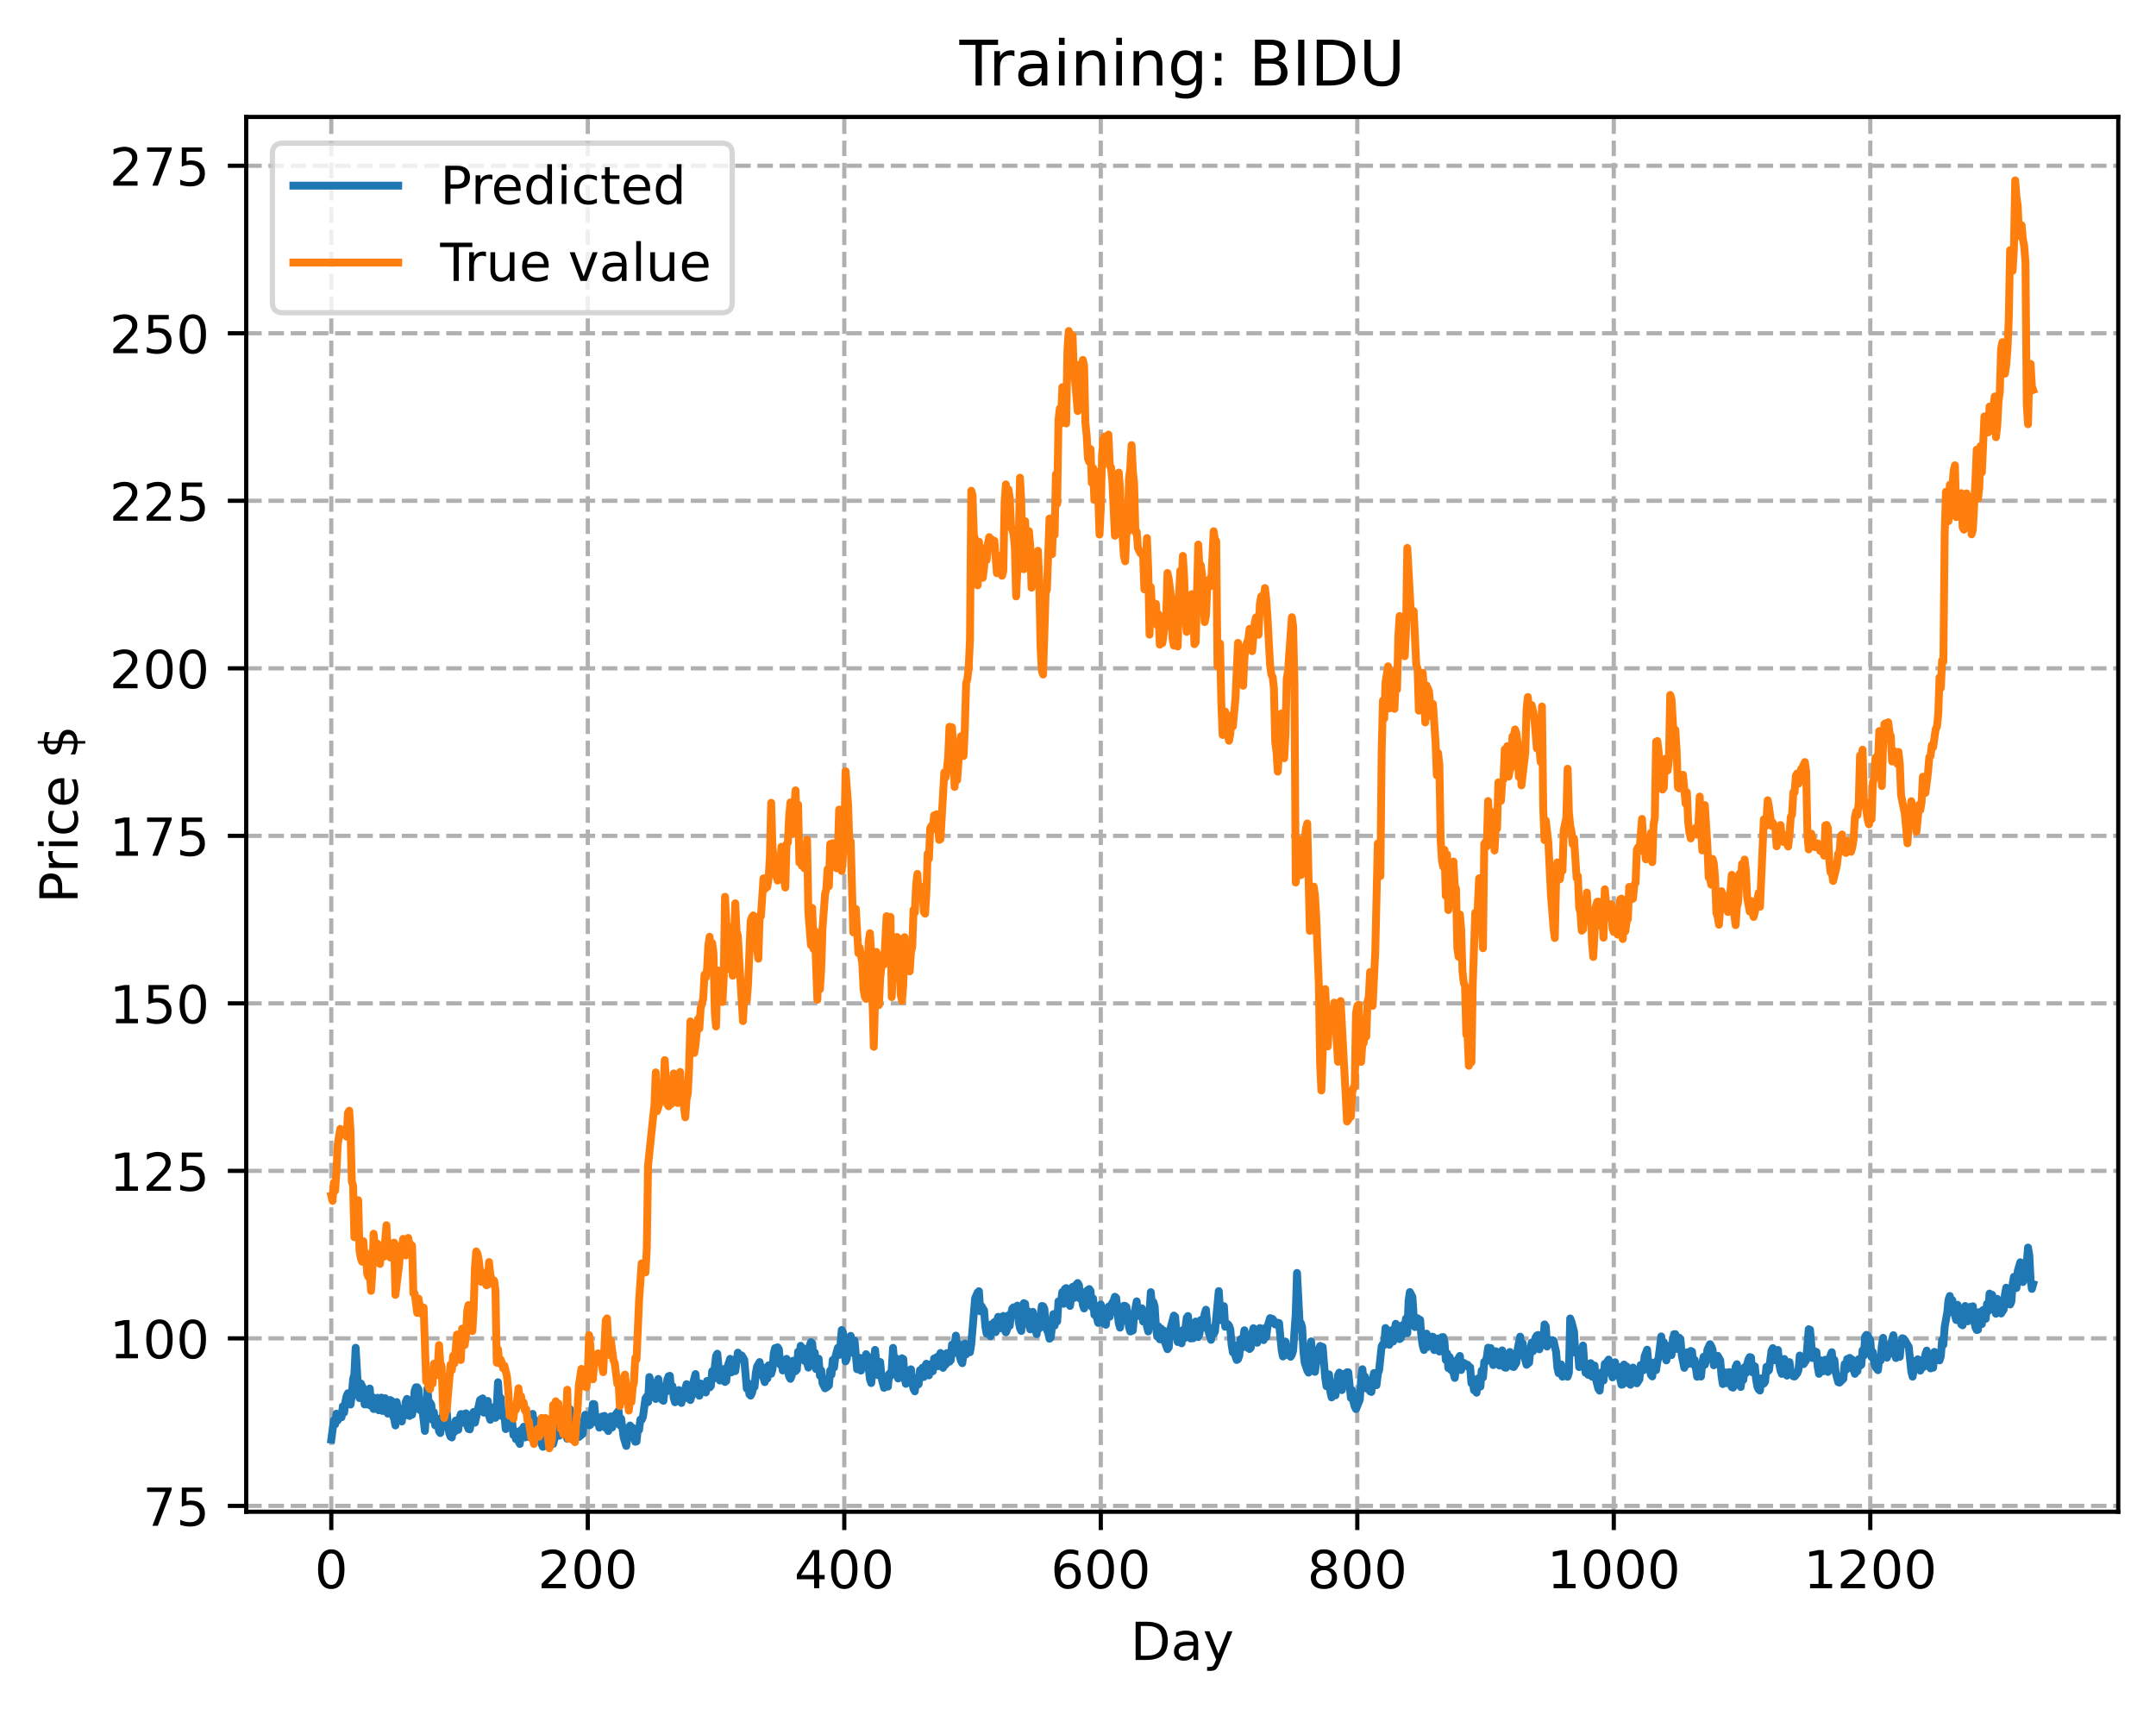 <?xml version="1.0" encoding="utf-8" standalone="no"?>
<!DOCTYPE svg PUBLIC "-//W3C//DTD SVG 1.1//EN"
  "http://www.w3.org/Graphics/SVG/1.1/DTD/svg11.dtd">
<!-- Created with matplotlib (https://matplotlib.org/) -->
<svg height="325.986pt" version="1.1" viewBox="0 0 411.286 325.986" width="411.286pt" xmlns="http://www.w3.org/2000/svg" xmlns:xlink="http://www.w3.org/1999/xlink">
 <defs>
  <style type="text/css">
*{stroke-linecap:butt;stroke-linejoin:round;}
  </style>
 </defs>
 <g id="figure_1">
  <g id="patch_1">
   <path d="M 0 325.986 
L 411.286 325.986 
L 411.286 0 
L 0 0 
z
" style="fill:#ffffff;"/>
  </g>
  <g id="axes_1">
   <g id="patch_2">
    <path d="M 46.966 288.43 
L 404.086 288.43 
L 404.086 22.318 
L 46.966 22.318 
z
" style="fill:#ffffff;"/>
   </g>
   <g id="matplotlib.axis_1">
    <g id="xtick_1">
     <g id="line2d_1">
      <path clip-path="url(#p9803926d13)" d="M 63.198 288.43 
L 63.198 22.318 
" style="fill:none;stroke:#b0b0b0;stroke-dasharray:2.96,1.28;stroke-dashoffset:0;stroke-width:0.8;"/>
     </g>
     <g id="line2d_2">
      <defs>
       <path d="M 0 0 
L 0 3.5 
" id="med993e9e6e" style="stroke:#000000;stroke-width:0.8;"/>
      </defs>
      <g>
       <use style="stroke:#000000;stroke-width:0.8;" x="63.198" xlink:href="#med993e9e6e" y="288.43"/>
      </g>
     </g>
     <g id="text_1">
      <!-- 0 -->
      <defs>
       <path d="M 31.781 66.406 
Q 24.172 66.406 20.328 58.906 
Q 16.5 51.422 16.5 36.375 
Q 16.5 21.391 20.328 13.891 
Q 24.172 6.391 31.781 6.391 
Q 39.453 6.391 43.281 13.891 
Q 47.125 21.391 47.125 36.375 
Q 47.125 51.422 43.281 58.906 
Q 39.453 66.406 31.781 66.406 
z
M 31.781 74.219 
Q 44.047 74.219 50.516 64.516 
Q 56.984 54.828 56.984 36.375 
Q 56.984 17.969 50.516 8.266 
Q 44.047 -1.422 31.781 -1.422 
Q 19.531 -1.422 13.062 8.266 
Q 6.594 17.969 6.594 36.375 
Q 6.594 54.828 13.062 64.516 
Q 19.531 74.219 31.781 74.219 
z
" id="DejaVuSans-48"/>
      </defs>
      <g transform="translate(60.017 303.029)scale(0.1 -0.1)">
       <use xlink:href="#DejaVuSans-48"/>
      </g>
     </g>
    </g>
    <g id="xtick_2">
     <g id="line2d_3">
      <path clip-path="url(#p9803926d13)" d="M 112.129 288.43 
L 112.129 22.318 
" style="fill:none;stroke:#b0b0b0;stroke-dasharray:2.96,1.28;stroke-dashoffset:0;stroke-width:0.8;"/>
     </g>
     <g id="line2d_4">
      <g>
       <use style="stroke:#000000;stroke-width:0.8;" x="112.129" xlink:href="#med993e9e6e" y="288.43"/>
      </g>
     </g>
     <g id="text_2">
      <!-- 200 -->
      <defs>
       <path d="M 19.188 8.297 
L 53.609 8.297 
L 53.609 0 
L 7.328 0 
L 7.328 8.297 
Q 12.938 14.109 22.625 23.891 
Q 32.328 33.688 34.812 36.531 
Q 39.547 41.844 41.422 45.531 
Q 43.312 49.219 43.312 52.781 
Q 43.312 58.594 39.234 62.25 
Q 35.156 65.922 28.609 65.922 
Q 23.969 65.922 18.812 64.312 
Q 13.672 62.703 7.812 59.422 
L 7.812 69.391 
Q 13.766 71.781 18.938 73 
Q 24.125 74.219 28.422 74.219 
Q 39.75 74.219 46.484 68.547 
Q 53.219 62.891 53.219 53.422 
Q 53.219 48.922 51.531 44.891 
Q 49.859 40.875 45.406 35.406 
Q 44.188 33.984 37.641 27.219 
Q 31.109 20.453 19.188 8.297 
z
" id="DejaVuSans-50"/>
      </defs>
      <g transform="translate(102.585 303.029)scale(0.1 -0.1)">
       <use xlink:href="#DejaVuSans-50"/>
       <use x="63.623" xlink:href="#DejaVuSans-48"/>
       <use x="127.246" xlink:href="#DejaVuSans-48"/>
      </g>
     </g>
    </g>
    <g id="xtick_3">
     <g id="line2d_5">
      <path clip-path="url(#p9803926d13)" d="M 161.06 288.43 
L 161.06 22.318 
" style="fill:none;stroke:#b0b0b0;stroke-dasharray:2.96,1.28;stroke-dashoffset:0;stroke-width:0.8;"/>
     </g>
     <g id="line2d_6">
      <g>
       <use style="stroke:#000000;stroke-width:0.8;" x="161.06" xlink:href="#med993e9e6e" y="288.43"/>
      </g>
     </g>
     <g id="text_3">
      <!-- 400 -->
      <defs>
       <path d="M 37.797 64.312 
L 12.891 25.391 
L 37.797 25.391 
z
M 35.203 72.906 
L 47.609 72.906 
L 47.609 25.391 
L 58.016 25.391 
L 58.016 17.188 
L 47.609 17.188 
L 47.609 0 
L 37.797 0 
L 37.797 17.188 
L 4.891 17.188 
L 4.891 26.703 
z
" id="DejaVuSans-52"/>
      </defs>
      <g transform="translate(151.516 303.029)scale(0.1 -0.1)">
       <use xlink:href="#DejaVuSans-52"/>
       <use x="63.623" xlink:href="#DejaVuSans-48"/>
       <use x="127.246" xlink:href="#DejaVuSans-48"/>
      </g>
     </g>
    </g>
    <g id="xtick_4">
     <g id="line2d_7">
      <path clip-path="url(#p9803926d13)" d="M 209.99 288.43 
L 209.99 22.318 
" style="fill:none;stroke:#b0b0b0;stroke-dasharray:2.96,1.28;stroke-dashoffset:0;stroke-width:0.8;"/>
     </g>
     <g id="line2d_8">
      <g>
       <use style="stroke:#000000;stroke-width:0.8;" x="209.99" xlink:href="#med993e9e6e" y="288.43"/>
      </g>
     </g>
     <g id="text_4">
      <!-- 600 -->
      <defs>
       <path d="M 33.016 40.375 
Q 26.375 40.375 22.484 35.828 
Q 18.609 31.297 18.609 23.391 
Q 18.609 15.531 22.484 10.953 
Q 26.375 6.391 33.016 6.391 
Q 39.656 6.391 43.531 10.953 
Q 47.406 15.531 47.406 23.391 
Q 47.406 31.297 43.531 35.828 
Q 39.656 40.375 33.016 40.375 
z
M 52.594 71.297 
L 52.594 62.312 
Q 48.875 64.062 45.094 64.984 
Q 41.312 65.922 37.594 65.922 
Q 27.828 65.922 22.672 59.328 
Q 17.531 52.734 16.797 39.406 
Q 19.672 43.656 24.016 45.922 
Q 28.375 48.188 33.594 48.188 
Q 44.578 48.188 50.953 41.516 
Q 57.328 34.859 57.328 23.391 
Q 57.328 12.156 50.688 5.359 
Q 44.047 -1.422 33.016 -1.422 
Q 20.359 -1.422 13.672 8.266 
Q 6.984 17.969 6.984 36.375 
Q 6.984 53.656 15.188 63.938 
Q 23.391 74.219 37.203 74.219 
Q 40.922 74.219 44.703 73.484 
Q 48.484 72.75 52.594 71.297 
z
" id="DejaVuSans-54"/>
      </defs>
      <g transform="translate(200.446 303.029)scale(0.1 -0.1)">
       <use xlink:href="#DejaVuSans-54"/>
       <use x="63.623" xlink:href="#DejaVuSans-48"/>
       <use x="127.246" xlink:href="#DejaVuSans-48"/>
      </g>
     </g>
    </g>
    <g id="xtick_5">
     <g id="line2d_9">
      <path clip-path="url(#p9803926d13)" d="M 258.921 288.43 
L 258.921 22.318 
" style="fill:none;stroke:#b0b0b0;stroke-dasharray:2.96,1.28;stroke-dashoffset:0;stroke-width:0.8;"/>
     </g>
     <g id="line2d_10">
      <g>
       <use style="stroke:#000000;stroke-width:0.8;" x="258.921" xlink:href="#med993e9e6e" y="288.43"/>
      </g>
     </g>
     <g id="text_5">
      <!-- 800 -->
      <defs>
       <path d="M 31.781 34.625 
Q 24.75 34.625 20.719 30.859 
Q 16.703 27.094 16.703 20.516 
Q 16.703 13.922 20.719 10.156 
Q 24.75 6.391 31.781 6.391 
Q 38.812 6.391 42.859 10.172 
Q 46.922 13.969 46.922 20.516 
Q 46.922 27.094 42.891 30.859 
Q 38.875 34.625 31.781 34.625 
z
M 21.922 38.812 
Q 15.578 40.375 12.031 44.719 
Q 8.5 49.078 8.5 55.328 
Q 8.5 64.062 14.719 69.141 
Q 20.953 74.219 31.781 74.219 
Q 42.672 74.219 48.875 69.141 
Q 55.078 64.062 55.078 55.328 
Q 55.078 49.078 51.531 44.719 
Q 48 40.375 41.703 38.812 
Q 48.828 37.156 52.797 32.312 
Q 56.781 27.484 56.781 20.516 
Q 56.781 9.906 50.312 4.234 
Q 43.844 -1.422 31.781 -1.422 
Q 19.734 -1.422 13.25 4.234 
Q 6.781 9.906 6.781 20.516 
Q 6.781 27.484 10.781 32.312 
Q 14.797 37.156 21.922 38.812 
z
M 18.312 54.391 
Q 18.312 48.734 21.844 45.562 
Q 25.391 42.391 31.781 42.391 
Q 38.141 42.391 41.719 45.562 
Q 45.312 48.734 45.312 54.391 
Q 45.312 60.062 41.719 63.234 
Q 38.141 66.406 31.781 66.406 
Q 25.391 66.406 21.844 63.234 
Q 18.312 60.062 18.312 54.391 
z
" id="DejaVuSans-56"/>
      </defs>
      <g transform="translate(249.377 303.029)scale(0.1 -0.1)">
       <use xlink:href="#DejaVuSans-56"/>
       <use x="63.623" xlink:href="#DejaVuSans-48"/>
       <use x="127.246" xlink:href="#DejaVuSans-48"/>
      </g>
     </g>
    </g>
    <g id="xtick_6">
     <g id="line2d_11">
      <path clip-path="url(#p9803926d13)" d="M 307.851 288.43 
L 307.851 22.318 
" style="fill:none;stroke:#b0b0b0;stroke-dasharray:2.96,1.28;stroke-dashoffset:0;stroke-width:0.8;"/>
     </g>
     <g id="line2d_12">
      <g>
       <use style="stroke:#000000;stroke-width:0.8;" x="307.851" xlink:href="#med993e9e6e" y="288.43"/>
      </g>
     </g>
     <g id="text_6">
      <!-- 1000 -->
      <defs>
       <path d="M 12.406 8.297 
L 28.516 8.297 
L 28.516 63.922 
L 10.984 60.406 
L 10.984 69.391 
L 28.422 72.906 
L 38.281 72.906 
L 38.281 8.297 
L 54.391 8.297 
L 54.391 0 
L 12.406 0 
z
" id="DejaVuSans-49"/>
      </defs>
      <g transform="translate(295.126 303.029)scale(0.1 -0.1)">
       <use xlink:href="#DejaVuSans-49"/>
       <use x="63.623" xlink:href="#DejaVuSans-48"/>
       <use x="127.246" xlink:href="#DejaVuSans-48"/>
       <use x="190.869" xlink:href="#DejaVuSans-48"/>
      </g>
     </g>
    </g>
    <g id="xtick_7">
     <g id="line2d_13">
      <path clip-path="url(#p9803926d13)" d="M 356.782 288.43 
L 356.782 22.318 
" style="fill:none;stroke:#b0b0b0;stroke-dasharray:2.96,1.28;stroke-dashoffset:0;stroke-width:0.8;"/>
     </g>
     <g id="line2d_14">
      <g>
       <use style="stroke:#000000;stroke-width:0.8;" x="356.782" xlink:href="#med993e9e6e" y="288.43"/>
      </g>
     </g>
     <g id="text_7">
      <!-- 1200 -->
      <g transform="translate(344.057 303.029)scale(0.1 -0.1)">
       <use xlink:href="#DejaVuSans-49"/>
       <use x="63.623" xlink:href="#DejaVuSans-50"/>
       <use x="127.246" xlink:href="#DejaVuSans-48"/>
       <use x="190.869" xlink:href="#DejaVuSans-48"/>
      </g>
     </g>
    </g>
    <g id="text_8">
     <!-- Day -->
     <defs>
      <path d="M 19.672 64.797 
L 19.672 8.109 
L 31.594 8.109 
Q 46.688 8.109 53.688 14.938 
Q 60.688 21.781 60.688 36.531 
Q 60.688 51.172 53.688 57.984 
Q 46.688 64.797 31.594 64.797 
z
M 9.812 72.906 
L 30.078 72.906 
Q 51.266 72.906 61.172 64.094 
Q 71.094 55.281 71.094 36.531 
Q 71.094 17.672 61.125 8.828 
Q 51.172 0 30.078 0 
L 9.812 0 
z
" id="DejaVuSans-68"/>
      <path d="M 34.281 27.484 
Q 23.391 27.484 19.188 25 
Q 14.984 22.516 14.984 16.5 
Q 14.984 11.719 18.141 8.906 
Q 21.297 6.109 26.703 6.109 
Q 34.188 6.109 38.703 11.406 
Q 43.219 16.703 43.219 25.484 
L 43.219 27.484 
z
M 52.203 31.203 
L 52.203 0 
L 43.219 0 
L 43.219 8.297 
Q 40.141 3.328 35.547 0.953 
Q 30.953 -1.422 24.312 -1.422 
Q 15.922 -1.422 10.953 3.297 
Q 6 8.016 6 15.922 
Q 6 25.141 12.172 29.828 
Q 18.359 34.516 30.609 34.516 
L 43.219 34.516 
L 43.219 35.406 
Q 43.219 41.609 39.141 45 
Q 35.062 48.391 27.688 48.391 
Q 23 48.391 18.547 47.266 
Q 14.109 46.141 10.016 43.891 
L 10.016 52.203 
Q 14.938 54.109 19.578 55.047 
Q 24.219 56 28.609 56 
Q 40.484 56 46.344 49.844 
Q 52.203 43.703 52.203 31.203 
z
" id="DejaVuSans-97"/>
      <path d="M 32.172 -5.078 
Q 28.375 -14.844 24.75 -17.812 
Q 21.141 -20.797 15.094 -20.797 
L 7.906 -20.797 
L 7.906 -13.281 
L 13.188 -13.281 
Q 16.891 -13.281 18.938 -11.516 
Q 21 -9.766 23.484 -3.219 
L 25.094 0.875 
L 2.984 54.688 
L 12.5 54.688 
L 29.594 11.922 
L 46.688 54.688 
L 56.203 54.688 
z
" id="DejaVuSans-121"/>
     </defs>
     <g transform="translate(215.652 316.707)scale(0.1 -0.1)">
      <use xlink:href="#DejaVuSans-68"/>
      <use x="77.002" xlink:href="#DejaVuSans-97"/>
      <use x="138.281" xlink:href="#DejaVuSans-121"/>
     </g>
    </g>
   </g>
   <g id="matplotlib.axis_2">
    <g id="ytick_1">
     <g id="line2d_15">
      <path clip-path="url(#p9803926d13)" d="M 46.966 287.316 
L 404.086 287.316 
" style="fill:none;stroke:#b0b0b0;stroke-dasharray:2.96,1.28;stroke-dashoffset:0;stroke-width:0.8;"/>
     </g>
     <g id="line2d_16">
      <defs>
       <path d="M 0 0 
L -3.5 0 
" id="m2e40bd5354" style="stroke:#000000;stroke-width:0.8;"/>
      </defs>
      <g>
       <use style="stroke:#000000;stroke-width:0.8;" x="46.966" xlink:href="#m2e40bd5354" y="287.316"/>
      </g>
     </g>
     <g id="text_9">
      <!-- 75 -->
      <defs>
       <path d="M 8.203 72.906 
L 55.078 72.906 
L 55.078 68.703 
L 28.609 0 
L 18.312 0 
L 43.219 64.594 
L 8.203 64.594 
z
" id="DejaVuSans-55"/>
       <path d="M 10.797 72.906 
L 49.516 72.906 
L 49.516 64.594 
L 19.828 64.594 
L 19.828 46.734 
Q 21.969 47.469 24.109 47.828 
Q 26.266 48.188 28.422 48.188 
Q 40.625 48.188 47.75 41.5 
Q 54.891 34.812 54.891 23.391 
Q 54.891 11.625 47.562 5.094 
Q 40.234 -1.422 26.906 -1.422 
Q 22.312 -1.422 17.547 -0.641 
Q 12.797 0.141 7.719 1.703 
L 7.719 11.625 
Q 12.109 9.234 16.797 8.062 
Q 21.484 6.891 26.703 6.891 
Q 35.156 6.891 40.078 11.328 
Q 45.016 15.766 45.016 23.391 
Q 45.016 31 40.078 35.438 
Q 35.156 39.891 26.703 39.891 
Q 22.75 39.891 18.812 39.016 
Q 14.891 38.141 10.797 36.281 
z
" id="DejaVuSans-53"/>
      </defs>
      <g transform="translate(27.241 291.115)scale(0.1 -0.1)">
       <use xlink:href="#DejaVuSans-55"/>
       <use x="63.623" xlink:href="#DejaVuSans-53"/>
      </g>
     </g>
    </g>
    <g id="ytick_2">
     <g id="line2d_17">
      <path clip-path="url(#p9803926d13)" d="M 46.966 255.355 
L 404.086 255.355 
" style="fill:none;stroke:#b0b0b0;stroke-dasharray:2.96,1.28;stroke-dashoffset:0;stroke-width:0.8;"/>
     </g>
     <g id="line2d_18">
      <g>
       <use style="stroke:#000000;stroke-width:0.8;" x="46.966" xlink:href="#m2e40bd5354" y="255.355"/>
      </g>
     </g>
     <g id="text_10">
      <!-- 100 -->
      <g transform="translate(20.878 259.154)scale(0.1 -0.1)">
       <use xlink:href="#DejaVuSans-49"/>
       <use x="63.623" xlink:href="#DejaVuSans-48"/>
       <use x="127.246" xlink:href="#DejaVuSans-48"/>
      </g>
     </g>
    </g>
    <g id="ytick_3">
     <g id="line2d_19">
      <path clip-path="url(#p9803926d13)" d="M 46.966 223.394 
L 404.086 223.394 
" style="fill:none;stroke:#b0b0b0;stroke-dasharray:2.96,1.28;stroke-dashoffset:0;stroke-width:0.8;"/>
     </g>
     <g id="line2d_20">
      <g>
       <use style="stroke:#000000;stroke-width:0.8;" x="46.966" xlink:href="#m2e40bd5354" y="223.394"/>
      </g>
     </g>
     <g id="text_11">
      <!-- 125 -->
      <g transform="translate(20.878 227.193)scale(0.1 -0.1)">
       <use xlink:href="#DejaVuSans-49"/>
       <use x="63.623" xlink:href="#DejaVuSans-50"/>
       <use x="127.246" xlink:href="#DejaVuSans-53"/>
      </g>
     </g>
    </g>
    <g id="ytick_4">
     <g id="line2d_21">
      <path clip-path="url(#p9803926d13)" d="M 46.966 191.433 
L 404.086 191.433 
" style="fill:none;stroke:#b0b0b0;stroke-dasharray:2.96,1.28;stroke-dashoffset:0;stroke-width:0.8;"/>
     </g>
     <g id="line2d_22">
      <g>
       <use style="stroke:#000000;stroke-width:0.8;" x="46.966" xlink:href="#m2e40bd5354" y="191.433"/>
      </g>
     </g>
     <g id="text_12">
      <!-- 150 -->
      <g transform="translate(20.878 195.232)scale(0.1 -0.1)">
       <use xlink:href="#DejaVuSans-49"/>
       <use x="63.623" xlink:href="#DejaVuSans-53"/>
       <use x="127.246" xlink:href="#DejaVuSans-48"/>
      </g>
     </g>
    </g>
    <g id="ytick_5">
     <g id="line2d_23">
      <path clip-path="url(#p9803926d13)" d="M 46.966 159.472 
L 404.086 159.472 
" style="fill:none;stroke:#b0b0b0;stroke-dasharray:2.96,1.28;stroke-dashoffset:0;stroke-width:0.8;"/>
     </g>
     <g id="line2d_24">
      <g>
       <use style="stroke:#000000;stroke-width:0.8;" x="46.966" xlink:href="#m2e40bd5354" y="159.472"/>
      </g>
     </g>
     <g id="text_13">
      <!-- 175 -->
      <g transform="translate(20.878 163.271)scale(0.1 -0.1)">
       <use xlink:href="#DejaVuSans-49"/>
       <use x="63.623" xlink:href="#DejaVuSans-55"/>
       <use x="127.246" xlink:href="#DejaVuSans-53"/>
      </g>
     </g>
    </g>
    <g id="ytick_6">
     <g id="line2d_25">
      <path clip-path="url(#p9803926d13)" d="M 46.966 127.51 
L 404.086 127.51 
" style="fill:none;stroke:#b0b0b0;stroke-dasharray:2.96,1.28;stroke-dashoffset:0;stroke-width:0.8;"/>
     </g>
     <g id="line2d_26">
      <g>
       <use style="stroke:#000000;stroke-width:0.8;" x="46.966" xlink:href="#m2e40bd5354" y="127.51"/>
      </g>
     </g>
     <g id="text_14">
      <!-- 200 -->
      <g transform="translate(20.878 131.31)scale(0.1 -0.1)">
       <use xlink:href="#DejaVuSans-50"/>
       <use x="63.623" xlink:href="#DejaVuSans-48"/>
       <use x="127.246" xlink:href="#DejaVuSans-48"/>
      </g>
     </g>
    </g>
    <g id="ytick_7">
     <g id="line2d_27">
      <path clip-path="url(#p9803926d13)" d="M 46.966 95.549 
L 404.086 95.549 
" style="fill:none;stroke:#b0b0b0;stroke-dasharray:2.96,1.28;stroke-dashoffset:0;stroke-width:0.8;"/>
     </g>
     <g id="line2d_28">
      <g>
       <use style="stroke:#000000;stroke-width:0.8;" x="46.966" xlink:href="#m2e40bd5354" y="95.549"/>
      </g>
     </g>
     <g id="text_15">
      <!-- 225 -->
      <g transform="translate(20.878 99.349)scale(0.1 -0.1)">
       <use xlink:href="#DejaVuSans-50"/>
       <use x="63.623" xlink:href="#DejaVuSans-50"/>
       <use x="127.246" xlink:href="#DejaVuSans-53"/>
      </g>
     </g>
    </g>
    <g id="ytick_8">
     <g id="line2d_29">
      <path clip-path="url(#p9803926d13)" d="M 46.966 63.588 
L 404.086 63.588 
" style="fill:none;stroke:#b0b0b0;stroke-dasharray:2.96,1.28;stroke-dashoffset:0;stroke-width:0.8;"/>
     </g>
     <g id="line2d_30">
      <g>
       <use style="stroke:#000000;stroke-width:0.8;" x="46.966" xlink:href="#m2e40bd5354" y="63.588"/>
      </g>
     </g>
     <g id="text_16">
      <!-- 250 -->
      <g transform="translate(20.878 67.387)scale(0.1 -0.1)">
       <use xlink:href="#DejaVuSans-50"/>
       <use x="63.623" xlink:href="#DejaVuSans-53"/>
       <use x="127.246" xlink:href="#DejaVuSans-48"/>
      </g>
     </g>
    </g>
    <g id="ytick_9">
     <g id="line2d_31">
      <path clip-path="url(#p9803926d13)" d="M 46.966 31.627 
L 404.086 31.627 
" style="fill:none;stroke:#b0b0b0;stroke-dasharray:2.96,1.28;stroke-dashoffset:0;stroke-width:0.8;"/>
     </g>
     <g id="line2d_32">
      <g>
       <use style="stroke:#000000;stroke-width:0.8;" x="46.966" xlink:href="#m2e40bd5354" y="31.627"/>
      </g>
     </g>
     <g id="text_17">
      <!-- 275 -->
      <g transform="translate(20.878 35.426)scale(0.1 -0.1)">
       <use xlink:href="#DejaVuSans-50"/>
       <use x="63.623" xlink:href="#DejaVuSans-55"/>
       <use x="127.246" xlink:href="#DejaVuSans-53"/>
      </g>
     </g>
    </g>
    <g id="text_18">
     <!-- Price $ -->
     <defs>
      <path d="M 19.672 64.797 
L 19.672 37.406 
L 32.078 37.406 
Q 38.969 37.406 42.719 40.969 
Q 46.484 44.531 46.484 51.125 
Q 46.484 57.672 42.719 61.234 
Q 38.969 64.797 32.078 64.797 
z
M 9.812 72.906 
L 32.078 72.906 
Q 44.344 72.906 50.609 67.359 
Q 56.891 61.812 56.891 51.125 
Q 56.891 40.328 50.609 34.812 
Q 44.344 29.297 32.078 29.297 
L 19.672 29.297 
L 19.672 0 
L 9.812 0 
z
" id="DejaVuSans-80"/>
      <path d="M 41.109 46.297 
Q 39.594 47.172 37.812 47.578 
Q 36.031 48 33.891 48 
Q 26.266 48 22.188 43.047 
Q 18.109 38.094 18.109 28.812 
L 18.109 0 
L 9.078 0 
L 9.078 54.688 
L 18.109 54.688 
L 18.109 46.188 
Q 20.953 51.172 25.484 53.578 
Q 30.031 56 36.531 56 
Q 37.453 56 38.578 55.875 
Q 39.703 55.766 41.062 55.516 
z
" id="DejaVuSans-114"/>
      <path d="M 9.422 54.688 
L 18.406 54.688 
L 18.406 0 
L 9.422 0 
z
M 9.422 75.984 
L 18.406 75.984 
L 18.406 64.594 
L 9.422 64.594 
z
" id="DejaVuSans-105"/>
      <path d="M 48.781 52.594 
L 48.781 44.188 
Q 44.969 46.297 41.141 47.344 
Q 37.312 48.391 33.406 48.391 
Q 24.656 48.391 19.812 42.844 
Q 14.984 37.312 14.984 27.297 
Q 14.984 17.281 19.812 11.734 
Q 24.656 6.203 33.406 6.203 
Q 37.312 6.203 41.141 7.25 
Q 44.969 8.297 48.781 10.406 
L 48.781 2.094 
Q 45.016 0.344 40.984 -0.531 
Q 36.969 -1.422 32.422 -1.422 
Q 20.062 -1.422 12.781 6.344 
Q 5.516 14.109 5.516 27.297 
Q 5.516 40.672 12.859 48.328 
Q 20.219 56 33.016 56 
Q 37.156 56 41.109 55.141 
Q 45.062 54.297 48.781 52.594 
z
" id="DejaVuSans-99"/>
      <path d="M 56.203 29.594 
L 56.203 25.203 
L 14.891 25.203 
Q 15.484 15.922 20.484 11.062 
Q 25.484 6.203 34.422 6.203 
Q 39.594 6.203 44.453 7.469 
Q 49.312 8.734 54.109 11.281 
L 54.109 2.781 
Q 49.266 0.734 44.188 -0.344 
Q 39.109 -1.422 33.891 -1.422 
Q 20.797 -1.422 13.156 6.188 
Q 5.516 13.812 5.516 26.812 
Q 5.516 40.234 12.766 48.109 
Q 20.016 56 32.328 56 
Q 43.359 56 49.781 48.891 
Q 56.203 41.797 56.203 29.594 
z
M 47.219 32.234 
Q 47.125 39.594 43.094 43.984 
Q 39.062 48.391 32.422 48.391 
Q 24.906 48.391 20.391 44.141 
Q 15.875 39.891 15.188 32.172 
z
" id="DejaVuSans-101"/>
      <path id="DejaVuSans-32"/>
      <path d="M 33.797 -14.703 
L 28.906 -14.703 
L 28.859 0 
Q 23.734 0.094 18.609 1.188 
Q 13.484 2.297 8.297 4.5 
L 8.297 13.281 
Q 13.281 10.156 18.375 8.562 
Q 23.484 6.984 28.906 6.938 
L 28.906 29.203 
Q 18.109 30.953 13.203 35.156 
Q 8.297 39.359 8.297 46.688 
Q 8.297 54.641 13.625 59.219 
Q 18.953 63.812 28.906 64.5 
L 28.906 75.984 
L 33.797 75.984 
L 33.797 64.656 
Q 38.328 64.453 42.578 63.688 
Q 46.828 62.938 50.875 61.625 
L 50.875 53.078 
Q 46.828 55.125 42.547 56.25 
Q 38.281 57.375 33.797 57.562 
L 33.797 36.719 
Q 44.875 35.016 50.094 30.609 
Q 55.328 26.219 55.328 18.609 
Q 55.328 10.359 49.781 5.594 
Q 44.234 0.828 33.797 0.094 
z
M 28.906 37.594 
L 28.906 57.625 
Q 23.25 56.984 20.266 54.391 
Q 17.281 51.812 17.281 47.516 
Q 17.281 43.312 20.031 40.969 
Q 22.797 38.625 28.906 37.594 
z
M 33.797 28.219 
L 33.797 7.078 
Q 39.984 7.906 43.141 10.594 
Q 46.297 13.281 46.297 17.672 
Q 46.297 21.969 43.281 24.5 
Q 40.281 27.047 33.797 28.219 
z
" id="DejaVuSans-36"/>
     </defs>
     <g transform="translate(14.798 172.342)rotate(-90)scale(0.1 -0.1)">
      <use xlink:href="#DejaVuSans-80"/>
      <use x="58.553" xlink:href="#DejaVuSans-114"/>
      <use x="99.666" xlink:href="#DejaVuSans-105"/>
      <use x="127.449" xlink:href="#DejaVuSans-99"/>
      <use x="182.43" xlink:href="#DejaVuSans-101"/>
      <use x="243.953" xlink:href="#DejaVuSans-32"/>
      <use x="275.74" xlink:href="#DejaVuSans-36"/>
     </g>
    </g>
   </g>
   <g id="line2d_33">
    <path clip-path="url(#p9803926d13)" d="M 63.198 274.671 
L 63.688 270.973 
L 63.932 271.761 
L 64.177 269.725 
L 64.422 271.011 
L 64.666 270.4 
L 65.156 270.417 
L 65.4 268.312 
L 65.645 269.514 
L 65.89 267.427 
L 66.134 266.317 
L 66.379 265.808 
L 66.868 267.985 
L 67.113 266.163 
L 67.357 263.148 
L 67.602 262.161 
L 67.847 257.146 
L 68.336 265.764 
L 68.581 266.753 
L 68.825 263.947 
L 69.315 264.94 
L 69.559 267.963 
L 69.804 266.863 
L 70.049 267.979 
L 70.293 265.205 
L 70.538 264.921 
L 70.783 268.246 
L 71.027 266.527 
L 71.272 268.836 
L 71.517 268.625 
L 71.761 266.994 
L 72.006 266.682 
L 72.251 269.074 
L 72.74 266.655 
L 72.984 269.206 
L 73.229 267.07 
L 73.474 266.767 
L 73.718 269.135 
L 73.963 269.706 
L 74.208 267.247 
L 74.452 267.122 
L 74.697 267.263 
L 74.942 270.132 
L 75.186 270.677 
L 75.431 271.972 
L 75.676 267.5 
L 76.165 270.459 
L 76.654 271.219 
L 76.899 268.711 
L 77.144 270.127 
L 77.388 267.505 
L 77.633 266.9 
L 77.878 269.145 
L 78.122 270.157 
L 78.367 268.237 
L 78.611 269.91 
L 78.856 268.245 
L 79.101 265.342 
L 79.345 264.682 
L 79.59 264.688 
L 79.835 265.091 
L 80.079 269.015 
L 80.324 268.641 
L 80.569 268.92 
L 81.058 273.018 
L 81.547 264.904 
L 81.792 268.278 
L 82.037 267.608 
L 82.281 268.026 
L 82.526 270.943 
L 82.771 269.436 
L 83.015 271.954 
L 83.26 270.875 
L 83.505 270.678 
L 83.749 273.083 
L 83.994 273.421 
L 84.239 271.432 
L 84.483 270.518 
L 84.728 267.215 
L 84.972 266.726 
L 85.462 272.087 
L 85.706 273.467 
L 85.951 274.106 
L 86.196 274.263 
L 86.44 271.982 
L 86.685 273.226 
L 86.93 271.036 
L 87.174 272.66 
L 87.419 272.805 
L 87.664 270.587 
L 87.908 269.799 
L 88.153 269.809 
L 88.398 271.452 
L 88.642 269.893 
L 88.887 269.654 
L 89.132 271.951 
L 89.376 272.636 
L 89.621 272.716 
L 90.11 269.849 
L 90.355 269.375 
L 90.599 271.441 
L 91.578 267.099 
L 92.067 266.799 
L 92.312 269.53 
L 92.557 268.134 
L 92.801 267.815 
L 93.046 267.282 
L 93.291 270.119 
L 93.535 270.891 
L 93.78 269.014 
L 94.025 268.616 
L 94.269 268.44 
L 94.514 270.519 
L 94.759 268.443 
L 95.003 263.723 
L 95.248 267.503 
L 95.493 266.671 
L 95.737 270.184 
L 95.982 269.979 
L 96.227 269.955 
L 96.471 272.663 
L 96.716 271.315 
L 96.96 270.895 
L 97.45 268.834 
L 97.939 273.797 
L 98.184 273.008 
L 98.428 274.587 
L 98.673 273.319 
L 98.918 274.98 
L 99.162 275.497 
L 99.407 272.825 
L 99.652 273.798 
L 99.896 272.213 
L 100.141 274.258 
L 100.386 272.539 
L 100.63 274.156 
L 100.875 272.236 
L 101.364 270.892 
L 101.609 269.761 
L 101.854 271.64 
L 102.098 270.966 
L 102.343 273.192 
L 102.587 272.417 
L 102.832 274.88 
L 103.077 273.541 
L 103.321 275.523 
L 103.566 276.049 
L 103.811 273.98 
L 104.055 273.281 
L 104.3 274.804 
L 104.545 273.186 
L 105.034 271.919 
L 105.279 274.505 
L 105.523 275.49 
L 105.768 274.54 
L 106.013 272.888 
L 106.257 274.003 
L 106.502 272.231 
L 106.747 273.915 
L 106.991 272.205 
L 107.236 271.522 
L 107.481 271.598 
L 107.725 271.244 
L 107.97 273.418 
L 108.215 274.521 
L 108.459 273.908 
L 108.704 268.833 
L 109.193 272.784 
L 109.438 271.889 
L 109.682 273.85 
L 109.927 272.196 
L 110.172 273.806 
L 110.416 274.176 
L 111.15 273.572 
L 111.395 271.089 
L 111.64 269.919 
L 111.884 271.509 
L 112.129 270.258 
L 112.374 271.983 
L 112.618 271.847 
L 113.108 267.864 
L 113.352 267.902 
L 113.597 270.512 
L 113.842 271.474 
L 114.086 270.467 
L 114.331 272.387 
L 114.575 270.746 
L 114.82 270.282 
L 115.309 270.147 
L 115.554 272.446 
L 115.799 272.355 
L 116.043 273.037 
L 116.288 271.167 
L 116.533 270.243 
L 116.777 272.371 
L 117.267 270.115 
L 118.001 269.162 
L 118.245 271.931 
L 118.49 270.664 
L 118.979 274.275 
L 119.469 275.884 
L 119.958 272.39 
L 120.203 271.978 
L 120.447 273.841 
L 120.692 272.413 
L 121.181 275.081 
L 121.426 275.021 
L 121.67 272.701 
L 121.915 272.814 
L 122.16 270.847 
L 122.404 270.907 
L 122.649 270.336 
L 123.138 266.802 
L 123.383 266.417 
L 123.628 267.521 
L 123.872 262.728 
L 124.117 263.477 
L 124.606 265.882 
L 125.096 266.919 
L 125.34 266.163 
L 125.585 263.092 
L 126.074 266.352 
L 126.319 267.111 
L 126.563 267.264 
L 126.808 264.697 
L 127.053 265.578 
L 127.297 263.219 
L 127.542 262.572 
L 127.787 262.494 
L 128.031 265.301 
L 128.276 264.448 
L 128.521 266.731 
L 128.765 267.546 
L 129.01 265.785 
L 129.255 267.017 
L 129.499 265.212 
L 129.744 267.01 
L 129.989 267.679 
L 130.233 265.568 
L 130.478 266.853 
L 130.723 265.02 
L 130.967 264.09 
L 131.457 266.886 
L 131.701 267.126 
L 131.946 266.289 
L 132.191 263.969 
L 132.68 262.166 
L 132.924 264.85 
L 133.169 266.012 
L 133.414 266.309 
L 133.658 263.967 
L 133.903 265.433 
L 134.148 265.01 
L 134.637 265.685 
L 134.882 263.471 
L 135.126 264.65 
L 135.371 264.725 
L 135.616 264.425 
L 135.86 261.611 
L 136.105 263.069 
L 136.594 258.712 
L 136.839 258.276 
L 137.328 263.395 
L 137.573 262.251 
L 138.062 261.225 
L 138.307 263.673 
L 138.551 263.47 
L 138.796 260.728 
L 139.285 259.25 
L 139.53 261.849 
L 139.775 260.098 
L 140.019 259.453 
L 140.264 261.6 
L 140.753 258.074 
L 141.243 258.756 
L 141.487 258.608 
L 141.977 259.426 
L 142.466 264.954 
L 142.711 263.892 
L 142.955 266.026 
L 143.2 266.279 
L 143.445 265.798 
L 143.689 264.762 
L 143.934 264.633 
L 144.178 261.998 
L 144.423 260.709 
L 144.912 259.869 
L 145.157 262.338 
L 145.402 260.821 
L 145.646 262.93 
L 145.891 263.701 
L 146.136 261.435 
L 146.38 263.041 
L 146.625 260.491 
L 146.87 261.879 
L 147.114 262.114 
L 147.359 261.299 
L 147.604 258.209 
L 147.848 257.216 
L 148.338 257.062 
L 148.582 257.415 
L 148.827 260.362 
L 149.072 259.39 
L 149.316 261.478 
L 149.561 259.935 
L 149.806 259.422 
L 150.05 259.255 
L 150.295 261.489 
L 150.539 262.618 
L 150.784 263.078 
L 151.029 262.511 
L 151.273 259.626 
L 151.518 261.052 
L 151.763 261.608 
L 152.007 261.323 
L 152.252 257.879 
L 152.497 259.513 
L 152.741 256.772 
L 152.986 258.908 
L 153.231 257.262 
L 153.475 259.663 
L 153.72 257.836 
L 153.965 260.009 
L 154.209 260.935 
L 154.454 256.699 
L 154.699 256.07 
L 154.943 256.297 
L 155.188 259.27 
L 155.433 258.063 
L 155.677 261.208 
L 155.922 259.863 
L 156.166 259.231 
L 156.411 262.481 
L 156.656 261.457 
L 156.9 263.896 
L 157.39 264.885 
L 157.879 264.57 
L 158.124 264.334 
L 158.368 261.495 
L 158.613 262.277 
L 158.858 259.466 
L 159.102 260.921 
L 159.347 258.935 
L 159.836 257.152 
L 160.081 258.509 
L 160.326 256.651 
L 160.57 253.758 
L 160.815 254.24 
L 161.304 259.746 
L 161.549 259.242 
L 161.794 255.798 
L 162.283 254.873 
L 162.527 258.105 
L 162.772 256.14 
L 163.017 255.777 
L 163.506 261.246 
L 163.751 259.591 
L 163.995 259.068 
L 164.24 261.508 
L 164.485 260.044 
L 164.974 259.158 
L 165.219 258.371 
L 165.463 258.796 
L 165.953 263.155 
L 166.197 263.88 
L 166.931 257.555 
L 167.421 262.346 
L 167.665 259.826 
L 167.91 259.86 
L 168.154 262.867 
L 168.644 264.799 
L 168.888 262.732 
L 169.133 264.513 
L 169.378 264.57 
L 169.622 262.115 
L 169.867 262.563 
L 170.112 261.208 
L 170.356 257.161 
L 170.601 260.176 
L 170.846 259.076 
L 171.09 261.726 
L 171.335 263.009 
L 172.069 259.147 
L 172.314 259.297 
L 172.558 262.831 
L 172.803 264.031 
L 173.048 262.203 
L 173.292 261.608 
L 173.782 261.25 
L 174.026 263.93 
L 174.271 265.015 
L 174.515 265.457 
L 174.76 262.966 
L 175.005 264.25 
L 175.249 264.091 
L 175.494 261.42 
L 175.739 262.84 
L 175.983 260.956 
L 176.228 262.723 
L 176.473 260.622 
L 176.717 260.19 
L 176.962 262.294 
L 177.207 262.419 
L 177.451 260.307 
L 177.696 261.398 
L 177.941 261.636 
L 178.185 259.197 
L 178.43 260.761 
L 178.675 258.937 
L 178.919 260.664 
L 179.164 258.713 
L 179.409 258.14 
L 179.653 260.182 
L 179.898 260.98 
L 180.142 260.439 
L 180.387 260.374 
L 180.632 258.16 
L 180.876 259.692 
L 181.121 259.818 
L 181.366 259.53 
L 181.61 256.537 
L 181.855 258.232 
L 182.344 254.825 
L 182.589 257.709 
L 182.834 256.347 
L 183.078 258.757 
L 183.323 259.663 
L 183.568 260.089 
L 184.057 256.339 
L 184.302 258.407 
L 184.546 258.07 
L 184.791 257.947 
L 185.036 258 
L 185.28 256.494 
L 186.014 247.714 
L 186.503 246.573 
L 186.748 246.363 
L 186.993 250.193 
L 187.237 249.2 
L 187.727 250.033 
L 187.971 253.126 
L 188.216 254.452 
L 188.461 252.954 
L 188.705 254.518 
L 188.95 254.948 
L 189.195 252.631 
L 189.439 254.092 
L 189.684 252.242 
L 189.929 254.171 
L 190.173 251.983 
L 190.418 251.231 
L 190.663 253.457 
L 190.907 251.876 
L 191.152 251.583 
L 191.397 251.074 
L 191.641 253.748 
L 191.886 254.209 
L 192.13 253.642 
L 192.375 250.956 
L 192.62 252.953 
L 192.864 250.737 
L 193.109 249.663 
L 193.354 249.426 
L 193.598 249.564 
L 193.843 249.472 
L 194.088 249.098 
L 194.332 252.106 
L 194.577 253.415 
L 194.822 253.943 
L 195.066 250.09 
L 195.311 248.625 
L 195.556 248.76 
L 195.8 251.826 
L 196.045 250.135 
L 196.29 252.767 
L 196.534 253.639 
L 197.024 250.286 
L 197.268 252.737 
L 197.758 254.557 
L 198.002 251.851 
L 198.247 253.475 
L 198.736 249.17 
L 198.981 249.223 
L 199.225 249.688 
L 199.47 252.739 
L 199.715 253.76 
L 199.959 254.276 
L 200.204 255.422 
L 200.449 255.202 
L 200.938 250.721 
L 201.183 252.924 
L 201.427 250.594 
L 201.672 252.13 
L 201.917 248.286 
L 202.161 248.765 
L 202.406 248.418 
L 202.651 246.503 
L 202.895 248.761 
L 203.14 245.914 
L 203.385 245.757 
L 203.629 245.945 
L 203.874 248.549 
L 204.118 249.167 
L 204.608 245.525 
L 204.852 247.671 
L 205.097 245.316 
L 205.586 244.791 
L 205.831 245.21 
L 206.076 247.816 
L 206.32 246.542 
L 206.565 248.957 
L 206.81 249.656 
L 207.299 246.298 
L 207.788 245.939 
L 208.033 246.304 
L 208.278 249.36 
L 208.522 247.737 
L 208.767 250.859 
L 209.012 249.423 
L 209.256 251.511 
L 209.501 252.404 
L 209.99 248.877 
L 210.235 251.515 
L 210.479 252.488 
L 210.969 252.758 
L 211.213 250.232 
L 211.458 249.305 
L 211.703 251.22 
L 211.947 248.998 
L 212.437 248.16 
L 212.681 247.412 
L 212.926 247.616 
L 213.415 252.45 
L 213.66 253.309 
L 214.149 249.583 
L 214.394 249.127 
L 214.639 249.152 
L 214.883 249.366 
L 215.373 253.219 
L 215.617 254.046 
L 216.106 253.852 
L 216.351 250.881 
L 216.84 248.284 
L 217.085 251.072 
L 217.33 249.845 
L 217.574 249.793 
L 217.819 249.609 
L 218.064 252.143 
L 218.553 250.469 
L 218.798 253.084 
L 219.042 254.035 
L 219.532 246.533 
L 219.776 249.275 
L 220.021 248.412 
L 220.266 249.258 
L 220.51 253.073 
L 220.755 255.016 
L 221 253.072 
L 221.244 255.539 
L 221.489 253.482 
L 221.734 255.616 
L 221.978 253.854 
L 222.223 256.073 
L 222.712 257.423 
L 222.957 257.084 
L 223.201 253.77 
L 223.935 251.003 
L 224.18 251.221 
L 224.425 254.426 
L 224.669 256.049 
L 224.914 254.08 
L 225.159 255.938 
L 225.403 256.302 
L 225.648 253.767 
L 225.893 255.372 
L 226.382 251.421 
L 226.627 251.081 
L 226.871 253.869 
L 227.116 255.374 
L 227.361 253.562 
L 227.605 255.341 
L 228.094 252.14 
L 228.339 254.701 
L 228.584 255.111 
L 228.828 254.416 
L 229.073 251.842 
L 229.318 253.381 
L 229.807 250.667 
L 230.052 249.881 
L 230.296 252.61 
L 230.541 254.089 
L 231.03 255.638 
L 231.275 253.413 
L 231.52 254.533 
L 231.764 254.063 
L 232.498 246.329 
L 232.743 249.989 
L 232.988 251.913 
L 233.232 249.53 
L 233.477 249.204 
L 233.722 253.137 
L 233.966 252.712 
L 234.211 252.634 
L 234.455 252.937 
L 234.7 253.605 
L 234.945 256.552 
L 235.189 258.048 
L 235.434 256.575 
L 235.679 258.759 
L 235.923 259.478 
L 236.168 259.333 
L 236.413 258.659 
L 236.657 255.517 
L 236.902 257.14 
L 237.391 253.805 
L 237.636 256.102 
L 237.881 257.048 
L 238.37 257.383 
L 238.615 257.139 
L 238.859 254.453 
L 239.104 253.412 
L 239.349 255.21 
L 239.593 255.973 
L 239.838 256.194 
L 240.082 254.346 
L 240.327 253.376 
L 240.816 255.421 
L 241.061 255.686 
L 241.306 253.374 
L 241.55 255.103 
L 241.795 253.128 
L 242.284 251.483 
L 242.774 251.659 
L 243.018 252.014 
L 243.263 252.708 
L 243.508 252.334 
L 243.997 252.424 
L 244.486 257.513 
L 244.731 258.81 
L 245.22 255.964 
L 245.465 258.51 
L 245.709 258.326 
L 246.199 258.865 
L 246.443 258.474 
L 246.688 257.662 
L 247.177 250.684 
L 247.422 242.87 
L 247.911 252.289 
L 248.156 252.416 
L 248.401 253.201 
L 248.645 257.866 
L 248.89 259.999 
L 249.379 261.474 
L 249.624 261.895 
L 250.113 255.926 
L 250.358 258.945 
L 250.847 261.74 
L 251.337 258.036 
L 251.826 256.8 
L 252.07 257.297 
L 252.315 256.986 
L 252.804 262.908 
L 253.049 264.499 
L 253.294 262.958 
L 253.538 262.22 
L 253.783 265.522 
L 254.028 266.62 
L 254.272 264.57 
L 254.762 266.222 
L 255.251 262.358 
L 255.496 261.882 
L 255.74 264.206 
L 255.985 265.223 
L 256.23 262.604 
L 256.474 262.089 
L 256.719 262.089 
L 256.964 261.811 
L 257.208 261.816 
L 257.697 266.723 
L 257.942 265.23 
L 258.187 267.437 
L 258.431 268.388 
L 258.676 268.843 
L 259.41 267.034 
L 259.655 262.958 
L 259.899 261.242 
L 260.144 263.871 
L 260.389 262.631 
L 260.633 264.899 
L 260.878 263.36 
L 261.123 265.069 
L 261.367 265.467 
L 261.612 265.581 
L 261.857 263.167 
L 262.101 261.967 
L 262.346 264.191 
L 262.591 264.282 
L 262.835 262.156 
L 263.08 261.43 
L 263.569 256.864 
L 263.814 256.428 
L 264.058 256.628 
L 264.303 253.374 
L 264.548 255.328 
L 265.037 256.575 
L 265.282 253.841 
L 265.526 255.737 
L 265.771 255.957 
L 266.016 253.759 
L 266.26 252.57 
L 266.505 254.968 
L 266.75 253.523 
L 266.994 255.495 
L 267.239 255.297 
L 267.484 252.855 
L 267.728 254.521 
L 268.218 251.555 
L 268.462 254.359 
L 268.707 248.149 
L 268.952 246.514 
L 269.441 247.462 
L 269.685 251.314 
L 269.93 253.195 
L 270.175 251.838 
L 270.419 251.514 
L 270.664 251.813 
L 270.909 251.808 
L 271.153 255.082 
L 271.398 256.735 
L 271.643 257.573 
L 271.887 255.532 
L 272.132 254.451 
L 272.377 256.988 
L 272.621 255.543 
L 272.866 255.158 
L 273.111 255.036 
L 273.355 255.044 
L 273.6 257.593 
L 273.845 256.495 
L 274.089 256.119 
L 274.334 255.379 
L 274.579 257.873 
L 274.823 256.942 
L 275.068 255.125 
L 275.313 255.106 
L 275.557 256.033 
L 275.802 259.479 
L 276.046 258.21 
L 276.291 261.027 
L 276.536 258.895 
L 276.78 261.384 
L 277.025 259.58 
L 277.27 261.938 
L 277.514 262.901 
L 277.759 260.835 
L 278.004 260.29 
L 278.248 259.066 
L 278.493 258.701 
L 278.738 261.39 
L 278.982 260.292 
L 279.227 260.033 
L 279.472 260.15 
L 279.716 260.489 
L 279.961 260.381 
L 280.206 260.918 
L 280.45 260.848 
L 280.695 263.922 
L 280.94 263.471 
L 281.184 265.254 
L 281.429 265.257 
L 281.673 265.723 
L 281.918 263.004 
L 282.163 264.378 
L 282.407 264.563 
L 282.652 261.486 
L 282.897 262.814 
L 283.141 259.831 
L 283.386 259.859 
L 283.631 258.907 
L 283.875 257.124 
L 284.12 259.145 
L 284.365 257.202 
L 284.609 259.526 
L 284.854 260.452 
L 285.099 258.674 
L 285.343 257.8 
L 285.588 260.271 
L 285.833 258.627 
L 286.077 260.555 
L 286.322 258.229 
L 286.567 257.637 
L 286.811 260.022 
L 287.056 260.921 
L 287.301 260.963 
L 287.545 258.763 
L 287.79 260.236 
L 288.034 257.943 
L 288.279 259.847 
L 288.524 260.756 
L 288.768 260.823 
L 289.258 260.033 
L 289.502 257.479 
L 289.992 255.023 
L 290.236 257.713 
L 290.481 256.299 
L 290.726 258.675 
L 291.215 260.397 
L 291.704 259.974 
L 291.949 257.358 
L 292.194 256.155 
L 292.438 257.806 
L 292.683 256.038 
L 292.928 255.2 
L 293.172 254.802 
L 293.417 254.699 
L 293.661 257.443 
L 294.151 255.488 
L 294.395 256.466 
L 294.64 252.688 
L 294.885 253.086 
L 295.129 256.918 
L 295.374 256.128 
L 295.619 256.436 
L 295.863 255.726 
L 296.108 255.677 
L 296.353 255.77 
L 296.842 257.917 
L 297.087 260.911 
L 297.331 262.004 
L 297.576 260.55 
L 297.821 260.325 
L 298.065 262.671 
L 298.31 261.374 
L 298.555 262.467 
L 299.044 262.674 
L 299.289 261.889 
L 299.533 251.553 
L 299.778 252.172 
L 300.267 254.062 
L 300.512 258.096 
L 300.756 257.373 
L 301.001 257.613 
L 301.246 260.838 
L 301.49 259.781 
L 301.735 259.41 
L 301.98 256.714 
L 302.224 260.131 
L 302.469 261.917 
L 302.714 260.457 
L 302.958 262.301 
L 303.203 260.547 
L 303.448 260.086 
L 303.692 262.662 
L 303.937 260.985 
L 304.182 260.535 
L 304.426 263.098 
L 304.916 265.004 
L 305.16 265.331 
L 305.405 262.773 
L 305.649 261.734 
L 305.894 263.403 
L 306.139 260.189 
L 306.383 262.015 
L 306.628 259.751 
L 306.873 259.399 
L 307.117 261.863 
L 307.362 260.509 
L 307.607 262.795 
L 307.851 260.531 
L 308.096 259.903 
L 308.341 262.372 
L 308.83 260.808 
L 309.075 263.083 
L 309.319 264.2 
L 309.564 264.137 
L 309.809 260.346 
L 310.053 262.085 
L 310.298 260.7 
L 310.543 263.001 
L 310.787 263.98 
L 311.032 264.207 
L 311.277 261.877 
L 311.521 260.921 
L 311.766 262.754 
L 312.01 263.565 
L 312.255 263.93 
L 312.744 263.172 
L 312.989 260.421 
L 313.234 261.474 
L 313.478 261.454 
L 313.723 258.792 
L 314.212 257.509 
L 314.457 260.175 
L 314.946 262.345 
L 315.191 262.614 
L 315.436 259.973 
L 315.68 261.088 
L 315.925 261.416 
L 316.17 259.751 
L 316.414 258.961 
L 316.904 254.979 
L 317.148 257.567 
L 317.393 256.061 
L 317.637 258.377 
L 317.882 259.563 
L 318.127 257.647 
L 318.371 256.775 
L 318.616 258.583 
L 318.861 258.552 
L 319.105 255.853 
L 319.35 254.546 
L 319.595 254.546 
L 319.839 257.374 
L 320.329 255.215 
L 320.573 255.538 
L 320.818 258.577 
L 321.307 260.981 
L 321.797 258.02 
L 322.041 260.245 
L 322.286 258.226 
L 322.531 257.75 
L 322.775 257.864 
L 323.02 260.368 
L 323.265 259.423 
L 323.754 262.679 
L 323.998 260.859 
L 324.243 262.246 
L 324.488 262.637 
L 324.732 260.134 
L 324.977 258.867 
L 325.222 260.384 
L 325.466 259.584 
L 325.711 257.51 
L 326.2 256.453 
L 326.445 256.845 
L 326.69 257.48 
L 326.934 260.488 
L 327.668 258.667 
L 328.158 259.549 
L 328.402 262.484 
L 328.647 264.076 
L 328.892 262.622 
L 329.136 261.851 
L 329.381 263.908 
L 329.625 262.357 
L 329.87 261.785 
L 330.115 263.946 
L 330.359 264.655 
L 330.604 264.758 
L 330.849 262.103 
L 331.093 260.81 
L 331.338 260.279 
L 331.583 262.772 
L 331.827 264.001 
L 332.072 264.632 
L 332.317 262.25 
L 332.561 263.287 
L 332.806 260.851 
L 333.051 261.994 
L 333.295 260.252 
L 333.54 259.366 
L 333.785 258.916 
L 334.029 258.995 
L 334.274 261.821 
L 334.519 260.912 
L 334.763 260.68 
L 335.008 263.241 
L 335.252 264.608 
L 335.497 265.103 
L 335.742 265.31 
L 335.986 262.979 
L 336.231 263.853 
L 336.476 263.981 
L 336.72 263.611 
L 336.965 260.785 
L 337.21 261.652 
L 337.454 261.425 
L 337.944 257.686 
L 338.188 257.213 
L 338.433 259.513 
L 338.678 258.108 
L 338.922 257.912 
L 339.167 257.563 
L 339.412 260.21 
L 339.656 261.496 
L 339.901 262.134 
L 340.146 260.054 
L 340.39 259.284 
L 340.635 261.464 
L 340.88 262.458 
L 341.124 260.639 
L 341.369 259.882 
L 341.613 261.673 
L 342.103 262.594 
L 342.347 262.629 
L 342.837 262.037 
L 343.081 261.425 
L 343.326 258.617 
L 343.571 259.924 
L 343.815 260.015 
L 344.06 260.27 
L 344.549 259.542 
L 345.039 253.609 
L 345.283 253.703 
L 345.773 259.113 
L 346.017 257.851 
L 346.262 257.825 
L 346.507 257.941 
L 346.751 260.737 
L 346.996 262.123 
L 347.24 260.327 
L 347.485 259.554 
L 347.73 261.647 
L 348.219 259.418 
L 348.708 261.76 
L 349.198 258.563 
L 349.442 257.99 
L 349.687 260.517 
L 349.932 259.455 
L 350.176 261.845 
L 350.666 263.715 
L 350.91 263.8 
L 351.644 263.085 
L 351.889 260.249 
L 352.134 261.364 
L 352.378 259.281 
L 352.623 261.011 
L 352.868 259.072 
L 353.112 261.06 
L 353.357 259.415 
L 353.601 261.325 
L 353.846 262.121 
L 354.091 261.669 
L 354.335 261.613 
L 354.58 259.319 
L 354.825 260.585 
L 355.069 260.396 
L 355.314 257.621 
L 355.559 258.64 
L 355.803 255.008 
L 356.048 254.681 
L 356.293 254.819 
L 356.782 255.769 
L 357.027 258.949 
L 357.271 257.964 
L 357.516 260.025 
L 357.761 260.786 
L 358.25 261.419 
L 358.495 259.006 
L 358.739 259.603 
L 358.984 256.762 
L 359.228 255.25 
L 359.473 257.488 
L 359.962 259.044 
L 360.207 256.693 
L 360.452 258.357 
L 360.696 256.514 
L 361.186 254.744 
L 361.675 259.111 
L 362.164 256.882 
L 362.409 258.884 
L 362.654 256.232 
L 362.898 255.322 
L 363.143 255.424 
L 363.388 255.734 
L 364.122 256.981 
L 364.611 261.712 
L 364.856 262.665 
L 365.345 259.647 
L 365.589 261.213 
L 365.834 259.339 
L 366.079 261.051 
L 366.323 261.512 
L 366.568 259.486 
L 366.813 260.912 
L 367.057 260.548 
L 367.302 258.351 
L 367.547 257.68 
L 367.791 259.778 
L 368.036 260.768 
L 368.281 261.086 
L 368.525 260.944 
L 368.77 260.955 
L 369.015 257.929 
L 369.259 259.239 
L 369.993 259.562 
L 370.238 258.796 
L 370.483 255.65 
L 370.727 256.562 
L 370.972 253.162 
L 371.461 250.425 
L 371.706 248.002 
L 371.95 247.267 
L 372.195 250.1 
L 372.44 248.049 
L 372.684 250.374 
L 372.929 250.926 
L 373.174 251.856 
L 373.418 248.939 
L 373.663 251.169 
L 374.152 252.711 
L 374.397 252.865 
L 374.642 250.163 
L 374.886 249.17 
L 375.376 252.098 
L 375.62 250.213 
L 375.865 249.342 
L 376.11 251.246 
L 376.354 249.224 
L 376.599 252.048 
L 376.844 253.248 
L 377.088 253.753 
L 377.333 253.705 
L 377.577 250.334 
L 377.822 252.066 
L 378.067 252.633 
L 378.311 249.931 
L 378.556 251.345 
L 378.801 251.628 
L 379.045 248.767 
L 379.29 250.131 
L 379.535 246.807 
L 379.779 248.816 
L 380.024 247.028 
L 380.269 249.12 
L 380.758 250.657 
L 381.003 247.804 
L 381.247 249.49 
L 381.737 250.61 
L 382.226 249.85 
L 382.471 246.949 
L 382.715 245.681 
L 383.204 248.704 
L 383.449 248.903 
L 383.694 248.352 
L 383.938 244.986 
L 384.183 243.602 
L 384.428 245.41 
L 384.672 245.743 
L 384.917 242.476 
L 385.406 240.832 
L 385.896 244.611 
L 386.385 242.006 
L 386.63 241.032 
L 386.874 238.022 
L 387.119 239.458 
L 387.364 244.222 
L 387.608 245.92 
L 387.853 245.027 
L 387.853 245.027 
" style="fill:none;stroke:#1f77b4;stroke-linecap:square;stroke-width:1.5;"/>
   </g>
   <g id="line2d_34">
    <path clip-path="url(#p9803926d13)" d="M 63.198 228.137 
L 63.443 229.121 
L 63.688 225.644 
L 63.932 227.191 
L 64.177 223.598 
L 64.422 218.357 
L 64.911 215.378 
L 65.156 215.8 
L 65.4 215.646 
L 66.134 216.874 
L 66.379 212.322 
L 66.623 211.913 
L 66.868 215.838 
L 67.113 225.439 
L 67.357 226.206 
L 67.602 236.063 
L 67.847 235.258 
L 68.091 233.749 
L 68.336 228.993 
L 68.581 238.607 
L 68.825 240.001 
L 69.07 240.729 
L 69.315 236.805 
L 69.559 240.09 
L 69.804 239.067 
L 70.049 243.095 
L 70.293 243.644 
L 70.538 242.813 
L 70.783 246.291 
L 71.027 242.788 
L 71.272 235.386 
L 71.761 240.026 
L 72.006 237.278 
L 72.251 240.947 
L 72.495 241.151 
L 72.74 238.505 
L 72.984 239.349 
L 73.229 239.771 
L 73.718 233.762 
L 73.963 239.029 
L 74.452 239.924 
L 74.942 237.201 
L 75.186 237.086 
L 75.431 247.058 
L 76.165 241.011 
L 76.41 237.687 
L 76.654 238.211 
L 76.899 236.37 
L 77.144 238.505 
L 77.388 239.528 
L 77.878 236.191 
L 78.122 237.469 
L 78.367 237.444 
L 78.611 237.661 
L 78.856 246.751 
L 79.101 246.789 
L 79.59 250.497 
L 79.835 247.761 
L 80.324 250.625 
L 80.569 250.586 
L 80.813 249.474 
L 81.303 263.575 
L 81.547 263.243 
L 81.792 264.713 
L 82.037 265.045 
L 82.281 262.962 
L 82.526 263.997 
L 82.771 260.187 
L 83.26 262.361 
L 83.505 260.712 
L 83.749 256.633 
L 83.994 260.072 
L 84.239 260.596 
L 84.483 267.832 
L 84.728 270.543 
L 84.972 269.392 
L 85.217 268.958 
L 85.951 260.354 
L 86.196 261.427 
L 86.44 258.679 
L 86.685 260.136 
L 87.174 254.613 
L 87.419 255.559 
L 87.664 257.017 
L 87.908 259.484 
L 88.153 253.501 
L 88.398 256.084 
L 88.642 256.633 
L 88.887 254.984 
L 89.132 250.088 
L 89.376 248.988 
L 89.621 249.41 
L 89.866 252.427 
L 90.11 253.961 
L 90.355 249.806 
L 90.599 241.854 
L 90.844 238.773 
L 91.089 239.195 
L 91.333 240.448 
L 91.823 244.578 
L 92.067 242.775 
L 92.557 244.744 
L 92.801 245.23 
L 93.046 245.115 
L 93.291 240.793 
L 93.535 243.274 
L 94.025 244.744 
L 94.269 244.347 
L 94.514 246.15 
L 94.759 259.996 
L 95.003 257.439 
L 95.248 260.123 
L 95.493 259.369 
L 95.737 259.996 
L 95.982 261.07 
L 96.227 260.584 
L 96.716 262.616 
L 96.96 265.352 
L 97.205 270.121 
L 97.694 269.188 
L 97.939 270.683 
L 98.184 268.484 
L 98.428 268.97 
L 98.918 264.866 
L 99.162 267.807 
L 99.407 266.388 
L 99.652 268.229 
L 99.896 267.602 
L 100.141 269.136 
L 100.386 268.868 
L 100.63 271.016 
L 100.875 271.144 
L 101.364 274.429 
L 101.609 274.314 
L 101.854 275.503 
L 102.098 273.125 
L 102.343 273.355 
L 102.587 272.627 
L 102.832 274.11 
L 103.077 273.164 
L 103.321 270.53 
L 103.566 271.08 
L 103.811 271.911 
L 104.055 270.543 
L 104.3 273.304 
L 104.545 274.327 
L 104.789 276.334 
L 105.034 275.72 
L 105.279 274.698 
L 105.523 268.05 
L 105.768 269.725 
L 106.013 267.347 
L 106.257 269.967 
L 106.502 267.769 
L 106.991 272.652 
L 107.236 272.703 
L 107.481 273.688 
L 107.725 270.888 
L 107.97 270.581 
L 108.215 265.148 
L 108.459 274.506 
L 108.948 273.445 
L 109.193 274.711 
L 109.438 274.532 
L 109.682 275.158 
L 109.927 271.144 
L 110.172 269.034 
L 110.416 264.419 
L 110.906 261.172 
L 111.15 264.125 
L 111.395 264.509 
L 111.64 263.601 
L 111.884 264.7 
L 112.129 262.105 
L 112.374 254.728 
L 112.618 256.595 
L 112.863 261.568 
L 113.108 263.166 
L 113.352 259.893 
L 113.597 258.832 
L 113.842 259.765 
L 114.086 258.206 
L 114.331 259.65 
L 114.82 260.392 
L 115.065 261.811 
L 115.554 251.941 
L 115.799 251.532 
L 116.043 256.084 
L 116.288 258.538 
L 116.533 255.79 
L 117.022 259.497 
L 117.267 260.085 
L 117.756 264.01 
L 118.001 263.78 
L 118.245 268.28 
L 118.49 266.746 
L 118.735 263.383 
L 119.224 262.258 
L 119.958 269.136 
L 120.203 266.196 
L 120.447 267.5 
L 120.692 264.7 
L 120.936 263.754 
L 121.181 259.088 
L 121.426 259.382 
L 121.915 248.081 
L 122.404 241.036 
L 122.649 241.19 
L 122.894 242.558 
L 123.138 242.775 
L 123.383 238.262 
L 123.628 222.307 
L 124.851 210.699 
L 125.096 204.601 
L 125.34 212.028 
L 126.074 209.663 
L 126.319 206.531 
L 126.563 208.398 
L 126.808 202.261 
L 127.297 210.712 
L 127.542 211.07 
L 127.787 210.597 
L 128.031 210.66 
L 128.276 209.344 
L 128.521 204.805 
L 128.765 205.956 
L 129.01 205.47 
L 129.255 210.456 
L 129.499 205.521 
L 129.744 204.524 
L 129.989 209.932 
L 130.233 209.114 
L 130.723 213.179 
L 130.967 209.753 
L 131.212 208.589 
L 131.457 203.45 
L 131.701 194.872 
L 132.191 200.842 
L 132.435 200.906 
L 132.68 199.346 
L 133.169 194.373 
L 133.414 196.227 
L 133.658 192.379 
L 134.148 190.563 
L 134.392 185.961 
L 134.637 186.523 
L 134.882 184.81 
L 135.126 180.387 
L 135.371 178.725 
L 135.616 182.381 
L 135.86 179.927 
L 136.105 181.793 
L 136.35 193.031 
L 136.594 195.856 
L 136.839 187.393 
L 137.084 185.168 
L 137.573 189.515 
L 137.818 191.177 
L 138.062 186.536 
L 138.307 171.093 
L 138.796 180.476 
L 139.041 184.951 
L 139.285 176.935 
L 139.53 179.466 
L 139.775 186.165 
L 140.264 172.345 
L 140.509 177.625 
L 140.753 178.571 
L 141.243 187.009 
L 141.732 194.821 
L 141.977 190.039 
L 142.221 189.387 
L 142.466 190.883 
L 142.711 187.623 
L 143.2 175.669 
L 143.445 174.979 
L 143.689 174.659 
L 143.934 180.233 
L 144.423 181.09 
L 144.668 182.918 
L 144.912 174.775 
L 145.157 174.826 
L 145.646 167.577 
L 145.891 169.635 
L 146.136 168.088 
L 146.38 169.239 
L 146.625 167.513 
L 146.87 163.435 
L 147.114 153.169 
L 147.359 161.722 
L 147.604 163.946 
L 147.848 164.278 
L 148.093 167.129 
L 148.338 167.999 
L 148.582 163.959 
L 148.827 165.365 
L 149.072 161.568 
L 149.316 162.923 
L 149.561 167.679 
L 149.806 169.341 
L 150.05 161.044 
L 150.295 160.763 
L 150.539 155.79 
L 150.784 153.092 
L 151.029 159.114 
L 151.273 157.388 
L 151.763 150.791 
L 152.007 158.807 
L 152.252 153.514 
L 152.497 164.585 
L 152.741 162.195 
L 152.986 165.225 
L 153.231 162.028 
L 153.475 165.685 
L 153.965 160.2 
L 154.209 174.071 
L 154.699 180.336 
L 154.943 173.228 
L 155.188 181.077 
L 155.433 177.613 
L 155.922 190.768 
L 156.166 183.992 
L 156.411 188.748 
L 156.656 184.977 
L 156.9 177.191 
L 157.39 170.607 
L 157.634 169.635 
L 157.879 165.813 
L 158.124 169.085 
L 158.368 161.018 
L 158.613 161.274 
L 158.858 160.878 
L 159.102 162.463 
L 159.347 162.629 
L 159.592 165.672 
L 159.836 162.156 
L 160.081 154.46 
L 160.326 164.675 
L 160.57 166.183 
L 161.06 160.021 
L 161.304 147.147 
L 161.794 153.642 
L 162.038 161.389 
L 162.283 160.52 
L 162.772 177.894 
L 163.017 176.526 
L 163.261 173.419 
L 163.751 181.87 
L 163.995 180.809 
L 164.485 183.698 
L 164.729 188.722 
L 164.974 190.154 
L 165.219 190.589 
L 165.463 188.531 
L 165.708 179.697 
L 165.953 178.047 
L 166.197 181.908 
L 166.687 199.73 
L 167.176 181.614 
L 167.421 190.193 
L 167.665 191.765 
L 167.91 186.638 
L 168.399 182.189 
L 168.644 184.018 
L 169.133 174.8 
L 169.378 179.492 
L 169.622 178.981 
L 169.867 174.928 
L 170.112 190.244 
L 170.356 184.849 
L 170.601 186.511 
L 170.846 180.323 
L 171.09 178.763 
L 171.335 178.993 
L 171.58 181.422 
L 171.824 189.809 
L 172.069 190.947 
L 172.314 187.789 
L 172.558 178.802 
L 172.803 183.621 
L 173.048 183.736 
L 173.537 185.334 
L 173.782 181.653 
L 174.026 180.668 
L 174.271 173.573 
L 174.515 174.135 
L 174.76 168.894 
L 175.005 166.733 
L 175.249 170.76 
L 175.494 169.06 
L 175.739 171.22 
L 175.983 169.379 
L 176.228 173.956 
L 176.473 174.327 
L 176.717 170.441 
L 176.962 162.872 
L 177.207 163.831 
L 177.451 158.014 
L 177.696 157.541 
L 177.941 158.219 
L 178.185 155.572 
L 178.43 157.068 
L 178.675 155.355 
L 178.919 157.324 
L 179.164 160.251 
L 179.409 160.111 
L 180.142 147.377 
L 180.387 148.336 
L 180.632 146.738 
L 180.876 144.373 
L 181.121 138.658 
L 181.366 140.346 
L 181.61 138.761 
L 181.855 142.852 
L 182.1 150.139 
L 182.344 146.764 
L 182.589 148.835 
L 183.078 142.187 
L 183.323 140.461 
L 183.568 141.036 
L 183.812 144.245 
L 184.057 138.799 
L 184.302 130.425 
L 184.546 129.518 
L 184.791 127.357 
L 185.036 122.051 
L 185.28 93.632 
L 185.525 94.527 
L 185.77 101.942 
L 186.014 103.054 
L 186.503 111.683 
L 186.748 103.348 
L 186.993 107.605 
L 187.237 108.155 
L 187.482 110.239 
L 187.727 108.219 
L 187.971 104.524 
L 188.216 106.851 
L 188.461 103.744 
L 188.705 102.478 
L 188.95 103.412 
L 189.195 102.913 
L 189.439 104.23 
L 189.684 103.194 
L 190.173 109.369 
L 190.418 106.033 
L 190.907 107.746 
L 191.152 109.855 
L 191.397 108.947 
L 191.641 95.805 
L 191.886 92.417 
L 192.13 96.572 
L 192.375 93.376 
L 192.62 94.961 
L 192.864 100.369 
L 193.354 101.916 
L 193.598 104.55 
L 193.843 113.793 
L 194.332 103.118 
L 194.577 91.139 
L 194.822 95.639 
L 195.066 108.513 
L 195.311 108.602 
L 195.556 99.423 
L 195.8 105.074 
L 196.29 101.341 
L 196.534 104.204 
L 196.779 112.131 
L 197.268 106.48 
L 197.513 105.521 
L 197.758 107.528 
L 198.002 105.087 
L 198.247 110.891 
L 198.491 123.228 
L 198.736 127.92 
L 198.981 128.699 
L 199.47 113.166 
L 199.715 112.514 
L 200.204 98.937 
L 200.693 105.739 
L 200.938 98.682 
L 201.183 102.044 
L 201.427 90.487 
L 201.672 96.125 
L 201.917 80.195 
L 202.161 77.945 
L 202.406 80.796 
L 202.651 73.867 
L 202.895 79.313 
L 203.14 80.336 
L 203.385 80.796 
L 203.629 66.682 
L 203.874 63.154 
L 204.118 63.818 
L 204.363 71.144 
L 204.608 63.972 
L 204.852 71.067 
L 205.097 72.857 
L 205.586 78.431 
L 205.831 69.597 
L 206.076 71.374 
L 206.32 70.824 
L 206.565 68.664 
L 206.81 69.84 
L 207.054 80.707 
L 207.299 83.097 
L 207.544 87.508 
L 207.788 88.122 
L 208.033 85.68 
L 208.278 92.136 
L 208.522 89.285 
L 208.767 95.396 
L 209.012 90.142 
L 209.256 90.026 
L 209.501 94.514 
L 209.746 101.993 
L 209.99 97.02 
L 210.235 86.754 
L 210.479 83.749 
L 210.724 83.276 
L 210.969 85.117 
L 211.213 87.904 
L 211.458 82.918 
L 211.703 88.889 
L 211.947 89.144 
L 212.192 91.752 
L 212.681 102.223 
L 212.926 101.711 
L 213.415 90.167 
L 213.66 93.12 
L 213.905 100.804 
L 214.149 102.453 
L 214.394 106.007 
L 214.639 107.094 
L 214.883 101.699 
L 215.128 101.481 
L 215.373 91.356 
L 215.617 89.311 
L 215.862 84.913 
L 216.106 89.847 
L 216.351 92.315 
L 216.596 101.545 
L 216.84 101.443 
L 217.085 104.601 
L 217.574 105.572 
L 217.819 105.47 
L 218.064 106.033 
L 218.308 112.45 
L 218.798 102.657 
L 219.042 108.756 
L 219.287 121.093 
L 219.532 112.003 
L 219.776 116.247 
L 220.021 118.37 
L 220.266 118.254 
L 220.51 115.199 
L 220.755 119.29 
L 221 117.206 
L 221.244 122.998 
L 221.489 119.993 
L 221.734 122.716 
L 222.467 117.679 
L 222.712 109.318 
L 222.957 110.494 
L 223.446 114.227 
L 223.691 121.911 
L 223.935 123.177 
L 224.425 120.735 
L 224.669 123.343 
L 224.914 113.511 
L 225.159 108.884 
L 225.403 111.287 
L 225.648 106.058 
L 225.893 110.124 
L 226.137 117.615 
L 226.382 120.556 
L 226.627 118.139 
L 226.871 114.036 
L 227.116 116.772 
L 227.361 113.358 
L 227.605 116.631 
L 227.85 122.908 
L 228.094 122.563 
L 228.584 103.898 
L 228.828 108.602 
L 229.073 107.822 
L 229.318 109.727 
L 229.807 118.689 
L 230.052 117.449 
L 230.296 112.348 
L 230.786 110.418 
L 231.03 111.811 
L 231.52 101.353 
L 231.764 102.977 
L 232.009 103.22 
L 232.254 127.152 
L 232.743 122.78 
L 232.988 134.235 
L 233.232 140.231 
L 233.477 135.654 
L 233.722 135.769 
L 233.966 139.221 
L 234.455 141.343 
L 234.7 139.95 
L 234.945 136.485 
L 235.189 138.607 
L 235.679 133.251 
L 236.168 122.652 
L 236.413 127.268 
L 236.657 125.657 
L 236.902 127.165 
L 237.147 130.834 
L 237.391 125.516 
L 237.636 123.215 
L 238.125 121.988 
L 238.37 119.98 
L 238.615 123.483 
L 238.859 124.238 
L 239.349 118.855 
L 239.593 117.794 
L 239.838 120.185 
L 240.082 121.118 
L 240.327 115.352 
L 240.572 113.831 
L 240.816 113.614 
L 241.061 115.186 
L 241.306 112.195 
L 241.55 114.317 
L 241.795 117.858 
L 242.284 126.871 
L 242.529 128.687 
L 242.774 129.16 
L 243.018 131.307 
L 243.263 141.535 
L 243.508 143.44 
L 243.752 147.224 
L 243.997 143.401 
L 244.242 143.171 
L 244.486 136.114 
L 244.731 138.658 
L 244.976 144.667 
L 245.22 140.167 
L 245.465 129.505 
L 245.709 128.009 
L 246.443 117.756 
L 246.688 119.52 
L 246.933 130.476 
L 247.177 168.382 
L 247.422 165.851 
L 247.667 160.149 
L 247.911 162.463 
L 248.156 166.963 
L 248.401 165.455 
L 248.89 160.162 
L 249.135 158.091 
L 249.379 157.106 
L 249.869 177.6 
L 250.113 177.51 
L 250.603 169.149 
L 250.847 170.837 
L 251.092 174.953 
L 251.581 187.712 
L 251.826 202.836 
L 252.07 208.065 
L 252.315 201.149 
L 252.56 188.799 
L 252.804 188.71 
L 253.294 199.653 
L 253.538 193.798 
L 253.783 192.609 
L 254.028 196.546 
L 254.517 191.292 
L 255.251 202.593 
L 255.496 202.427 
L 255.74 190.985 
L 256.719 209.177 
L 256.964 213.972 
L 257.208 213.69 
L 257.453 211.453 
L 257.697 213.089 
L 257.942 208.462 
L 258.187 207.528 
L 258.431 207.375 
L 258.676 193.338 
L 258.921 191.918 
L 259.165 191.688 
L 259.655 202.606 
L 259.899 198.822 
L 260.144 199.014 
L 260.389 195.907 
L 260.633 197.799 
L 260.878 191.126 
L 261.123 190.154 
L 261.367 185.45 
L 261.612 187.329 
L 261.857 191.906 
L 262.346 181.716 
L 262.835 160.929 
L 263.08 162.617 
L 263.325 167.155 
L 263.569 143.529 
L 263.814 133.66 
L 264.058 137.099 
L 264.303 130.17 
L 264.792 127.127 
L 265.037 135.168 
L 265.526 128.162 
L 265.771 129.888 
L 266.016 135.245 
L 266.26 129.147 
L 266.505 131.563 
L 266.75 121.463 
L 266.994 117.539 
L 267.239 118.958 
L 267.484 117.973 
L 267.728 120.696 
L 267.973 125.209 
L 268.218 120.377 
L 268.462 104.537 
L 269.196 117.948 
L 269.441 116.899 
L 269.685 116.593 
L 270.175 126.922 
L 270.419 127.498 
L 270.664 135.59 
L 270.909 135.322 
L 271.153 128.623 
L 271.398 128.354 
L 271.643 131.422 
L 271.887 137.84 
L 272.132 130.783 
L 272.621 131.947 
L 272.866 135.271 
L 273.111 136.715 
L 273.355 134.312 
L 273.845 141.522 
L 274.089 147.927 
L 274.334 143.657 
L 274.579 145.907 
L 274.823 160.277 
L 275.068 164.151 
L 275.313 165.391 
L 275.557 162.143 
L 275.802 170.926 
L 276.046 163.013 
L 276.291 173.637 
L 276.536 170.939 
L 276.78 172.269 
L 277.025 166.426 
L 277.27 164.368 
L 277.514 169.009 
L 277.759 169.597 
L 278.004 180.86 
L 278.248 182.56 
L 278.493 174.468 
L 278.738 177.242 
L 278.982 185.271 
L 279.227 187.495 
L 279.472 188.121 
L 279.716 197.39 
L 279.961 197.761 
L 280.206 203.348 
L 280.45 199.385 
L 280.695 202.67 
L 280.94 187.942 
L 281.429 174.135 
L 281.673 177.753 
L 282.163 167.564 
L 282.407 177.344 
L 282.652 175.132 
L 282.897 180.924 
L 283.141 161.006 
L 283.386 160.635 
L 283.631 161.491 
L 283.875 152.824 
L 284.12 156.991 
L 284.365 156.531 
L 284.609 154.933 
L 284.854 156.659 
L 285.099 162.271 
L 285.343 157.554 
L 285.588 158.091 
L 285.833 149.27 
L 286.077 150.497 
L 286.322 152.798 
L 286.567 149.18 
L 286.811 148.681 
L 287.056 142.954 
L 287.301 143.977 
L 287.545 142.34 
L 287.79 148.17 
L 288.034 146.866 
L 288.279 146.47 
L 288.524 140.499 
L 288.768 140.436 
L 289.013 139.17 
L 289.258 139.873 
L 289.502 141.612 
L 289.747 148.221 
L 289.992 144.36 
L 290.236 149.845 
L 290.97 143.619 
L 291.215 135.207 
L 291.46 132.982 
L 291.704 136.178 
L 291.949 136.536 
L 292.194 134.516 
L 292.683 136.792 
L 293.172 142.801 
L 293.417 142.532 
L 293.661 142.916 
L 293.906 145.383 
L 294.151 134.798 
L 294.395 154.473 
L 294.64 160.29 
L 294.885 156.557 
L 295.374 160.827 
L 295.863 170.709 
L 296.353 177.012 
L 296.597 178.968 
L 296.842 168.472 
L 297.087 164.534 
L 297.576 167.769 
L 297.821 165.8 
L 298.065 166.158 
L 298.31 158.308 
L 298.799 156.058 
L 299.044 146.674 
L 299.289 154.946 
L 299.533 157.516 
L 299.778 158.653 
L 300.022 161.082 
L 300.267 159.957 
L 300.756 167.513 
L 301.001 167.155 
L 301.246 173.176 
L 301.49 174.11 
L 301.735 177.574 
L 301.98 177.331 
L 302.224 171.591 
L 302.469 175.222 
L 302.714 170.3 
L 302.958 175.069 
L 303.203 175.81 
L 303.448 173.637 
L 303.692 179.773 
L 303.937 182.586 
L 304.426 173.01 
L 304.671 172.064 
L 304.916 172.013 
L 305.16 176.258 
L 305.405 176.654 
L 305.649 174.276 
L 305.894 178.904 
L 306.139 169.661 
L 306.383 172.282 
L 306.628 173.33 
L 306.873 172.448 
L 307.117 175.145 
L 307.362 172.524 
L 307.607 177.127 
L 307.851 177.817 
L 308.096 176.858 
L 308.585 178.329 
L 308.83 173.496 
L 309.075 171.617 
L 309.319 171.451 
L 309.564 179.16 
L 309.809 174.519 
L 310.053 177.689 
L 310.298 175.784 
L 310.543 175.375 
L 310.787 169.213 
L 311.277 171.566 
L 311.521 171.451 
L 311.766 168.779 
L 312.01 168.446 
L 312.255 162.092 
L 312.5 161.645 
L 312.744 162.374 
L 313.234 156.237 
L 313.478 160.942 
L 313.723 161.402 
L 313.968 163.959 
L 314.212 162.22 
L 314.457 161.428 
L 314.702 161.197 
L 314.946 158.896 
L 315.191 164.496 
L 315.436 157.49 
L 315.68 155.917 
L 315.925 141.497 
L 316.17 141.382 
L 316.414 143.491 
L 316.659 150.395 
L 316.904 147.799 
L 317.148 150.65 
L 317.393 150.292 
L 317.637 144.769 
L 317.882 146.674 
L 318.127 147.019 
L 318.371 144.936 
L 318.616 132.586 
L 318.861 133.327 
L 319.35 141.752 
L 319.595 139.234 
L 319.839 143.184 
L 320.084 150.228 
L 320.329 150.433 
L 320.573 148.554 
L 320.818 147.863 
L 321.063 147.825 
L 321.552 153.335 
L 321.797 151.174 
L 322.041 156.864 
L 322.286 158.947 
L 322.531 159.97 
L 322.775 158.82 
L 323.02 159.28 
L 323.509 157.937 
L 323.754 159.254 
L 323.998 157.221 
L 324.243 151.98 
L 324.732 162.259 
L 324.977 159.344 
L 325.222 153.603 
L 325.711 161.402 
L 325.956 167.423 
L 326.2 167.692 
L 326.445 168.804 
L 326.69 163.869 
L 326.934 164.688 
L 327.179 167.577 
L 327.424 174.212 
L 327.668 174.877 
L 327.913 176.436 
L 328.402 170.031 
L 328.647 170.709 
L 328.892 173.049 
L 329.136 171.374 
L 329.625 174.007 
L 329.87 172.972 
L 330.359 166.912 
L 330.604 169.763 
L 330.849 174.711 
L 331.093 176.513 
L 331.338 173.125 
L 331.583 172.039 
L 331.827 166.72 
L 332.072 168.74 
L 332.317 164.815 
L 332.561 167.807 
L 332.806 163.997 
L 333.051 166.081 
L 333.295 171.259 
L 333.785 173.931 
L 334.029 171.898 
L 334.519 174.953 
L 334.763 174.02 
L 335.252 171.566 
L 335.497 170.338 
L 335.742 173.01 
L 336.476 156.314 
L 336.72 157.707 
L 336.965 156.71 
L 337.21 152.683 
L 337.454 153.949 
L 337.944 157.579 
L 338.188 156.966 
L 338.678 158.078 
L 338.922 161.466 
L 339.167 158.231 
L 339.412 158.129 
L 339.656 157.413 
L 339.901 159.535 
L 340.146 160.622 
L 340.635 159.382 
L 340.88 160.98 
L 341.124 161.517 
L 341.369 159.254 
L 341.613 155.879 
L 341.858 155.419 
L 342.103 151.162 
L 342.347 151.162 
L 342.592 147.978 
L 342.837 147.569 
L 343.081 149.538 
L 343.326 148.502 
L 343.571 146.764 
L 343.815 146.47 
L 344.305 145.396 
L 344.549 147.147 
L 344.794 159.254 
L 345.039 162.067 
L 345.528 159.05 
L 346.017 161.018 
L 346.262 161.645 
L 346.507 161.082 
L 346.751 160.916 
L 347.24 162.361 
L 347.485 161.709 
L 347.73 162.233 
L 347.974 163.256 
L 348.219 157.464 
L 348.464 157.4 
L 348.708 158.027 
L 348.953 164.074 
L 349.198 166.426 
L 349.442 166.362 
L 349.687 168.088 
L 350.176 166.132 
L 350.421 165.02 
L 350.666 162.847 
L 350.91 162.642 
L 351.155 159.472 
L 351.4 159.216 
L 351.644 162.131 
L 351.889 161.543 
L 352.134 162.744 
L 352.378 160.469 
L 352.623 162.016 
L 352.868 161.249 
L 353.112 162.527 
L 353.357 161.632 
L 353.601 160.149 
L 353.846 155.879 
L 354.091 154.818 
L 354.335 155.534 
L 354.58 153.041 
L 354.825 144.143 
L 355.069 144.552 
L 355.314 143.031 
L 355.559 152.785 
L 355.803 153.003 
L 356.293 156.403 
L 356.537 157.285 
L 356.782 155.598 
L 357.027 156.314 
L 357.271 149.27 
L 357.516 148.515 
L 357.761 144.642 
L 358.005 144.348 
L 358.25 145.23 
L 358.495 139.477 
L 358.984 149.973 
L 359.228 141.88 
L 359.473 138.134 
L 359.718 137.994 
L 359.962 139.489 
L 360.207 137.802 
L 360.452 139.796 
L 360.696 140.448 
L 360.941 145.281 
L 361.186 143.798 
L 361.43 143.363 
L 361.675 143.734 
L 361.92 145.728 
L 362.164 143.453 
L 362.409 145.728 
L 362.654 151.711 
L 363.388 155.381 
L 363.877 160.903 
L 364.122 157.004 
L 364.366 155.828 
L 364.611 152.862 
L 365.1 155.457 
L 365.345 155.048 
L 365.589 158.704 
L 366.079 153.552 
L 366.323 154.537 
L 366.568 153.118 
L 366.813 148.183 
L 367.057 150.791 
L 367.302 151.289 
L 367.791 147.441 
L 368.036 144.437 
L 368.281 144.232 
L 368.525 142.149 
L 368.77 142.558 
L 369.259 139.131 
L 369.504 138.607 
L 369.749 136.229 
L 369.993 129.236 
L 370.238 131.282 
L 370.483 126.015 
L 370.727 126.232 
L 370.972 101.942 
L 371.216 93.823 
L 371.461 94.782 
L 371.706 99.436 
L 371.95 92.494 
L 372.195 94.207 
L 372.44 92.788 
L 372.684 89.86 
L 372.929 88.774 
L 373.174 98.656 
L 373.418 97.48 
L 373.663 97.224 
L 373.908 95.127 
L 374.152 94.092 
L 374.397 100.599 
L 374.642 101.059 
L 374.886 98.771 
L 375.131 94.13 
L 375.376 95.562 
L 375.62 95.728 
L 375.865 94.846 
L 376.11 101.954 
L 376.354 101.059 
L 376.844 91.65 
L 377.088 85.782 
L 377.333 95.166 
L 377.577 93.031 
L 377.822 85.092 
L 378.067 90.142 
L 378.556 79.441 
L 378.801 80.962 
L 379.045 79.786 
L 379.29 82.496 
L 379.535 77.562 
L 379.779 79.121 
L 380.024 78.981 
L 380.269 77.753 
L 380.513 75.644 
L 380.758 83.417 
L 381.003 81.244 
L 381.247 76.603 
L 381.492 74.736 
L 381.737 66.541 
L 381.981 65.289 
L 382.226 67.424 
L 382.471 71.297 
L 382.715 69.635 
L 382.96 66.541 
L 383.204 60.75 
L 383.449 47.723 
L 383.694 50.395 
L 383.938 51.66 
L 384.183 47.378 
L 384.428 34.414 
L 384.672 37.61 
L 384.917 39.336 
L 385.162 45.025 
L 385.406 44.539 
L 385.651 42.967 
L 385.896 45.69 
L 386.14 46.917 
L 386.385 50.011 
L 386.63 77.178 
L 386.874 80.949 
L 387.119 71.336 
L 387.364 69.431 
L 387.608 73.701 
L 387.853 74.404 
L 387.853 74.404 
" style="fill:none;stroke:#ff7f0e;stroke-linecap:square;stroke-width:1.5;"/>
   </g>
   <g id="patch_3">
    <path d="M 46.966 288.43 
L 46.966 22.318 
" style="fill:none;stroke:#000000;stroke-linecap:square;stroke-linejoin:miter;stroke-width:0.8;"/>
   </g>
   <g id="patch_4">
    <path d="M 404.086 288.43 
L 404.086 22.318 
" style="fill:none;stroke:#000000;stroke-linecap:square;stroke-linejoin:miter;stroke-width:0.8;"/>
   </g>
   <g id="patch_5">
    <path d="M 46.966 288.43 
L 404.086 288.43 
" style="fill:none;stroke:#000000;stroke-linecap:square;stroke-linejoin:miter;stroke-width:0.8;"/>
   </g>
   <g id="patch_6">
    <path d="M 46.966 22.318 
L 404.086 22.318 
" style="fill:none;stroke:#000000;stroke-linecap:square;stroke-linejoin:miter;stroke-width:0.8;"/>
   </g>
   <g id="text_19">
    <!-- Training: BIDU -->
    <defs>
     <path d="M -0.297 72.906 
L 61.375 72.906 
L 61.375 64.594 
L 35.5 64.594 
L 35.5 0 
L 25.594 0 
L 25.594 64.594 
L -0.297 64.594 
z
" id="DejaVuSans-84"/>
     <path d="M 54.891 33.016 
L 54.891 0 
L 45.906 0 
L 45.906 32.719 
Q 45.906 40.484 42.875 44.328 
Q 39.844 48.188 33.797 48.188 
Q 26.516 48.188 22.312 43.547 
Q 18.109 38.922 18.109 30.906 
L 18.109 0 
L 9.078 0 
L 9.078 54.688 
L 18.109 54.688 
L 18.109 46.188 
Q 21.344 51.125 25.703 53.562 
Q 30.078 56 35.797 56 
Q 45.219 56 50.047 50.172 
Q 54.891 44.344 54.891 33.016 
z
" id="DejaVuSans-110"/>
     <path d="M 45.406 27.984 
Q 45.406 37.75 41.375 43.109 
Q 37.359 48.484 30.078 48.484 
Q 22.859 48.484 18.828 43.109 
Q 14.797 37.75 14.797 27.984 
Q 14.797 18.266 18.828 12.891 
Q 22.859 7.516 30.078 7.516 
Q 37.359 7.516 41.375 12.891 
Q 45.406 18.266 45.406 27.984 
z
M 54.391 6.781 
Q 54.391 -7.172 48.188 -13.984 
Q 42 -20.797 29.203 -20.797 
Q 24.469 -20.797 20.266 -20.094 
Q 16.062 -19.391 12.109 -17.922 
L 12.109 -9.188 
Q 16.062 -11.328 19.922 -12.344 
Q 23.781 -13.375 27.781 -13.375 
Q 36.625 -13.375 41.016 -8.766 
Q 45.406 -4.156 45.406 5.172 
L 45.406 9.625 
Q 42.625 4.781 38.281 2.391 
Q 33.938 0 27.875 0 
Q 17.828 0 11.672 7.656 
Q 5.516 15.328 5.516 27.984 
Q 5.516 40.672 11.672 48.328 
Q 17.828 56 27.875 56 
Q 33.938 56 38.281 53.609 
Q 42.625 51.219 45.406 46.391 
L 45.406 54.688 
L 54.391 54.688 
z
" id="DejaVuSans-103"/>
     <path d="M 11.719 12.406 
L 22.016 12.406 
L 22.016 0 
L 11.719 0 
z
M 11.719 51.703 
L 22.016 51.703 
L 22.016 39.312 
L 11.719 39.312 
z
" id="DejaVuSans-58"/>
     <path d="M 19.672 34.812 
L 19.672 8.109 
L 35.5 8.109 
Q 43.453 8.109 47.281 11.406 
Q 51.125 14.703 51.125 21.484 
Q 51.125 28.328 47.281 31.562 
Q 43.453 34.812 35.5 34.812 
z
M 19.672 64.797 
L 19.672 42.828 
L 34.281 42.828 
Q 41.5 42.828 45.031 45.531 
Q 48.578 48.25 48.578 53.812 
Q 48.578 59.328 45.031 62.062 
Q 41.5 64.797 34.281 64.797 
z
M 9.812 72.906 
L 35.016 72.906 
Q 46.297 72.906 52.391 68.219 
Q 58.5 63.531 58.5 54.891 
Q 58.5 48.188 55.375 44.234 
Q 52.25 40.281 46.188 39.312 
Q 53.469 37.75 57.5 32.781 
Q 61.531 27.828 61.531 20.406 
Q 61.531 10.641 54.891 5.312 
Q 48.25 0 35.984 0 
L 9.812 0 
z
" id="DejaVuSans-66"/>
     <path d="M 9.812 72.906 
L 19.672 72.906 
L 19.672 0 
L 9.812 0 
z
" id="DejaVuSans-73"/>
     <path d="M 8.688 72.906 
L 18.609 72.906 
L 18.609 28.609 
Q 18.609 16.891 22.844 11.734 
Q 27.094 6.594 36.625 6.594 
Q 46.094 6.594 50.344 11.734 
Q 54.594 16.891 54.594 28.609 
L 54.594 72.906 
L 64.5 72.906 
L 64.5 27.391 
Q 64.5 13.141 57.438 5.859 
Q 50.391 -1.422 36.625 -1.422 
Q 22.797 -1.422 15.734 5.859 
Q 8.688 13.141 8.688 27.391 
z
" id="DejaVuSans-85"/>
    </defs>
    <g transform="translate(183.029 16.318)scale(0.12 -0.12)">
     <use xlink:href="#DejaVuSans-84"/>
     <use x="46.334" xlink:href="#DejaVuSans-114"/>
     <use x="87.447" xlink:href="#DejaVuSans-97"/>
     <use x="148.727" xlink:href="#DejaVuSans-105"/>
     <use x="176.51" xlink:href="#DejaVuSans-110"/>
     <use x="239.889" xlink:href="#DejaVuSans-105"/>
     <use x="267.672" xlink:href="#DejaVuSans-110"/>
     <use x="331.051" xlink:href="#DejaVuSans-103"/>
     <use x="394.527" xlink:href="#DejaVuSans-58"/>
     <use x="428.219" xlink:href="#DejaVuSans-32"/>
     <use x="460.006" xlink:href="#DejaVuSans-66"/>
     <use x="528.609" xlink:href="#DejaVuSans-73"/>
     <use x="558.102" xlink:href="#DejaVuSans-68"/>
     <use x="635.104" xlink:href="#DejaVuSans-85"/>
    </g>
   </g>
   <g id="legend_1">
    <g id="patch_7">
     <path d="M 53.966 59.674 
L 137.694 59.674 
Q 139.694 59.674 139.694 57.674 
L 139.694 29.318 
Q 139.694 27.318 137.694 27.318 
L 53.966 27.318 
Q 51.966 27.318 51.966 29.318 
L 51.966 57.674 
Q 51.966 59.674 53.966 59.674 
z
" style="fill:#ffffff;opacity:0.8;stroke:#cccccc;stroke-linejoin:miter;"/>
    </g>
    <g id="line2d_35">
     <path d="M 55.966 35.417 
L 75.966 35.417 
" style="fill:none;stroke:#1f77b4;stroke-linecap:square;stroke-width:1.5;"/>
    </g>
    <g id="line2d_36"/>
    <g id="text_20">
     <!-- Predicted -->
     <defs>
      <path d="M 45.406 46.391 
L 45.406 75.984 
L 54.391 75.984 
L 54.391 0 
L 45.406 0 
L 45.406 8.203 
Q 42.578 3.328 38.25 0.953 
Q 33.938 -1.422 27.875 -1.422 
Q 17.969 -1.422 11.734 6.484 
Q 5.516 14.406 5.516 27.297 
Q 5.516 40.188 11.734 48.094 
Q 17.969 56 27.875 56 
Q 33.938 56 38.25 53.625 
Q 42.578 51.266 45.406 46.391 
z
M 14.797 27.297 
Q 14.797 17.391 18.875 11.75 
Q 22.953 6.109 30.078 6.109 
Q 37.203 6.109 41.297 11.75 
Q 45.406 17.391 45.406 27.297 
Q 45.406 37.203 41.297 42.844 
Q 37.203 48.484 30.078 48.484 
Q 22.953 48.484 18.875 42.844 
Q 14.797 37.203 14.797 27.297 
z
" id="DejaVuSans-100"/>
      <path d="M 18.312 70.219 
L 18.312 54.688 
L 36.812 54.688 
L 36.812 47.703 
L 18.312 47.703 
L 18.312 18.016 
Q 18.312 11.328 20.141 9.422 
Q 21.969 7.516 27.594 7.516 
L 36.812 7.516 
L 36.812 0 
L 27.594 0 
Q 17.188 0 13.234 3.875 
Q 9.281 7.766 9.281 18.016 
L 9.281 47.703 
L 2.688 47.703 
L 2.688 54.688 
L 9.281 54.688 
L 9.281 70.219 
z
" id="DejaVuSans-116"/>
     </defs>
     <g transform="translate(83.966 38.917)scale(0.1 -0.1)">
      <use xlink:href="#DejaVuSans-80"/>
      <use x="58.553" xlink:href="#DejaVuSans-114"/>
      <use x="97.416" xlink:href="#DejaVuSans-101"/>
      <use x="158.939" xlink:href="#DejaVuSans-100"/>
      <use x="222.416" xlink:href="#DejaVuSans-105"/>
      <use x="250.199" xlink:href="#DejaVuSans-99"/>
      <use x="305.18" xlink:href="#DejaVuSans-116"/>
      <use x="344.389" xlink:href="#DejaVuSans-101"/>
      <use x="405.912" xlink:href="#DejaVuSans-100"/>
     </g>
    </g>
    <g id="line2d_37">
     <path d="M 55.966 50.095 
L 75.966 50.095 
" style="fill:none;stroke:#ff7f0e;stroke-linecap:square;stroke-width:1.5;"/>
    </g>
    <g id="line2d_38"/>
    <g id="text_21">
     <!-- True value -->
     <defs>
      <path d="M 8.5 21.578 
L 8.5 54.688 
L 17.484 54.688 
L 17.484 21.922 
Q 17.484 14.156 20.5 10.266 
Q 23.531 6.391 29.594 6.391 
Q 36.859 6.391 41.078 11.031 
Q 45.312 15.672 45.312 23.688 
L 45.312 54.688 
L 54.297 54.688 
L 54.297 0 
L 45.312 0 
L 45.312 8.406 
Q 42.047 3.422 37.719 1 
Q 33.406 -1.422 27.688 -1.422 
Q 18.266 -1.422 13.375 4.438 
Q 8.5 10.297 8.5 21.578 
z
M 31.109 56 
z
" id="DejaVuSans-117"/>
      <path d="M 2.984 54.688 
L 12.5 54.688 
L 29.594 8.797 
L 46.688 54.688 
L 56.203 54.688 
L 35.688 0 
L 23.484 0 
z
" id="DejaVuSans-118"/>
      <path d="M 9.422 75.984 
L 18.406 75.984 
L 18.406 0 
L 9.422 0 
z
" id="DejaVuSans-108"/>
     </defs>
     <g transform="translate(83.966 53.595)scale(0.1 -0.1)">
      <use xlink:href="#DejaVuSans-84"/>
      <use x="46.334" xlink:href="#DejaVuSans-114"/>
      <use x="87.447" xlink:href="#DejaVuSans-117"/>
      <use x="150.826" xlink:href="#DejaVuSans-101"/>
      <use x="212.35" xlink:href="#DejaVuSans-32"/>
      <use x="244.137" xlink:href="#DejaVuSans-118"/>
      <use x="303.316" xlink:href="#DejaVuSans-97"/>
      <use x="364.596" xlink:href="#DejaVuSans-108"/>
      <use x="392.379" xlink:href="#DejaVuSans-117"/>
      <use x="455.758" xlink:href="#DejaVuSans-101"/>
     </g>
    </g>
   </g>
  </g>
 </g>
 <defs>
  <clipPath id="p9803926d13">
   <rect height="266.112" width="357.12" x="46.966" y="22.318"/>
  </clipPath>
 </defs>
</svg>
